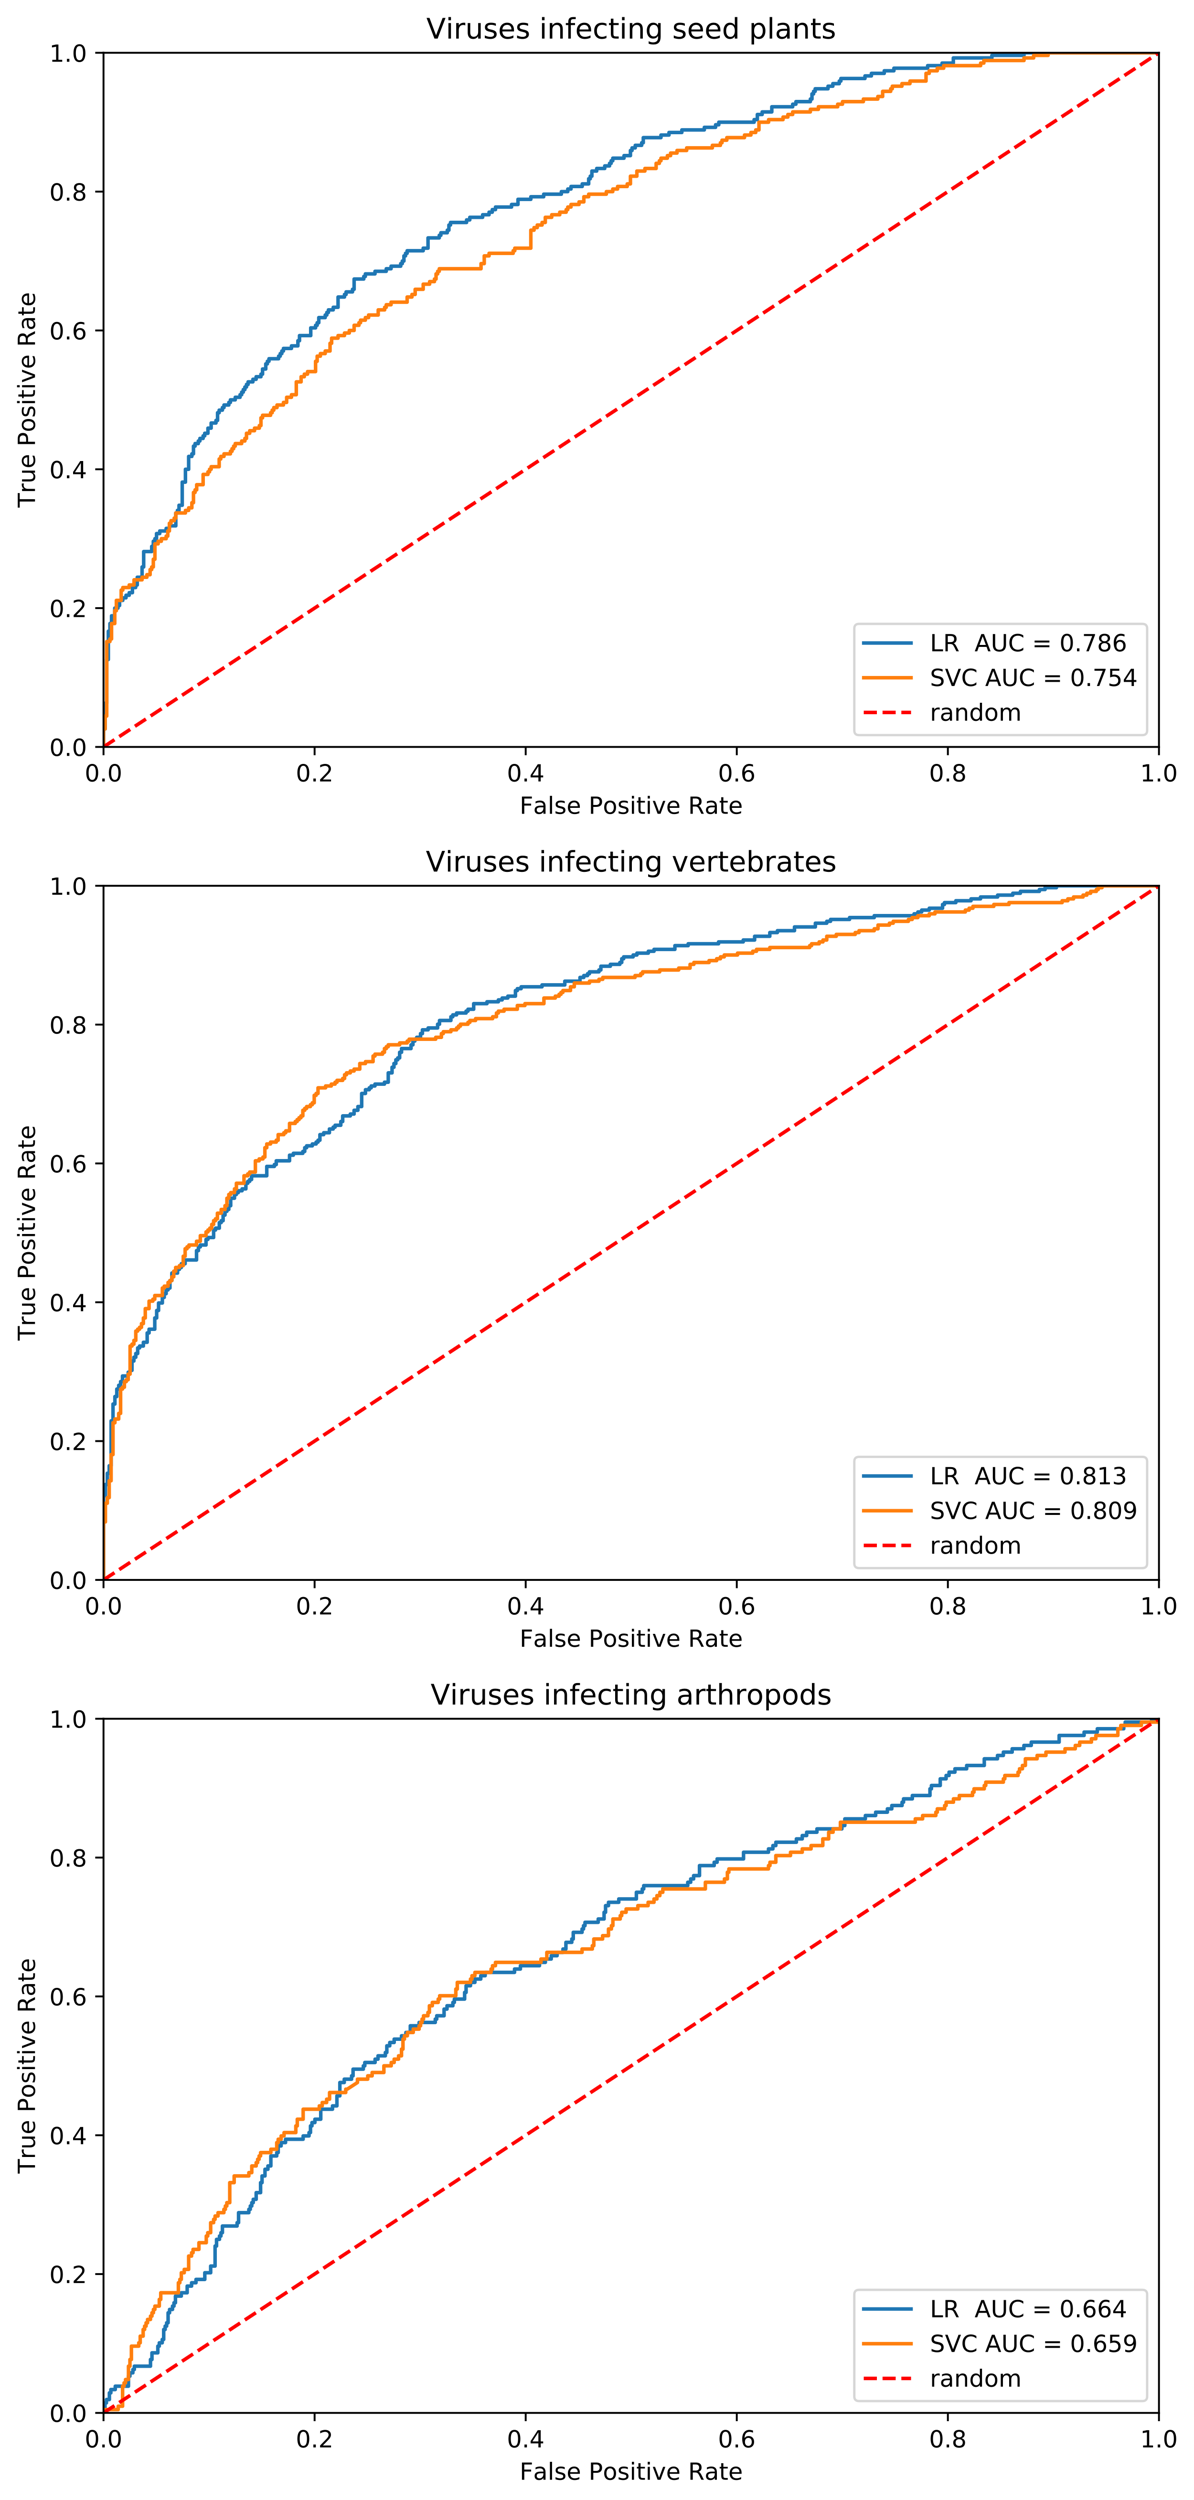 <?xml version="1.0" encoding="utf-8" standalone="no"?>
<!DOCTYPE svg PUBLIC "-//W3C//DTD SVG 1.1//EN"
  "http://www.w3.org/Graphics/SVG/1.1/DTD/svg11.dtd">
<!-- Created with matplotlib (http://matplotlib.org/) -->
<svg height="1057pt" version="1.1" viewBox="0 0 505 1057" width="505pt" xmlns="http://www.w3.org/2000/svg" xmlns:xlink="http://www.w3.org/1999/xlink">
 <defs>
  <style type="text/css">
*{stroke-linecap:butt;stroke-linejoin:round;}
  </style>
 </defs>
 <g id="figure_1">
  <g id="patch_1">
   <path d="M 0 1057.794 
L 505.333 1057.794 
L 505.333 0 
L 0 0 
z
" style="fill:#ffffff;"/>
  </g>
  <g id="axes_1">
   <g id="patch_2">
    <path d="M 43.781 315.824 
L 490.181 315.824 
L 490.181 22.318 
L 43.781 22.318 
z
" style="fill:#ffffff;"/>
   </g>
   <g id="matplotlib.axis_1">
    <g id="xtick_1">
     <g id="line2d_1">
      <defs>
       <path d="M 0 0 
L 0 3.5 
" id="m18d3fef666" style="stroke:#000000;stroke-width:0.8;"/>
      </defs>
      <g>
       <use style="stroke:#000000;stroke-width:0.8;" x="43.781" xlink:href="#m18d3fef666" y="315.824"/>
      </g>
     </g>
     <g id="text_1">
      <!-- 0.0 -->
      <defs>
       <path d="M 31.781 66.406 
Q 24.172 66.406 20.328 58.906 
Q 16.5 51.422 16.5 36.375 
Q 16.5 21.391 20.328 13.891 
Q 24.172 6.391 31.781 6.391 
Q 39.453 6.391 43.281 13.891 
Q 47.125 21.391 47.125 36.375 
Q 47.125 51.422 43.281 58.906 
Q 39.453 66.406 31.781 66.406 
z
M 31.781 74.219 
Q 44.047 74.219 50.516 64.516 
Q 56.984 54.828 56.984 36.375 
Q 56.984 17.969 50.516 8.266 
Q 44.047 -1.422 31.781 -1.422 
Q 19.531 -1.422 13.062 8.266 
Q 6.594 17.969 6.594 36.375 
Q 6.594 54.828 13.062 64.516 
Q 19.531 74.219 31.781 74.219 
z
" id="DejaVuSans-30"/>
       <path d="M 10.688 12.406 
L 21 12.406 
L 21 0 
L 10.688 0 
z
" id="DejaVuSans-2e"/>
      </defs>
      <g transform="translate(35.83 330.422)scale(0.1 -0.1)">
       <use xlink:href="#DejaVuSans-30"/>
       <use x="63.623" xlink:href="#DejaVuSans-2e"/>
       <use x="95.41" xlink:href="#DejaVuSans-30"/>
      </g>
     </g>
    </g>
    <g id="xtick_2">
     <g id="line2d_2">
      <g>
       <use style="stroke:#000000;stroke-width:0.8;" x="133.061" xlink:href="#m18d3fef666" y="315.824"/>
      </g>
     </g>
     <g id="text_2">
      <!-- 0.2 -->
      <defs>
       <path d="M 19.188 8.297 
L 53.609 8.297 
L 53.609 0 
L 7.328 0 
L 7.328 8.297 
Q 12.938 14.109 22.625 23.891 
Q 32.328 33.688 34.812 36.531 
Q 39.547 41.844 41.422 45.531 
Q 43.312 49.219 43.312 52.781 
Q 43.312 58.594 39.234 62.25 
Q 35.156 65.922 28.609 65.922 
Q 23.969 65.922 18.812 64.312 
Q 13.672 62.703 7.812 59.422 
L 7.812 69.391 
Q 13.766 71.781 18.938 73 
Q 24.125 74.219 28.422 74.219 
Q 39.75 74.219 46.484 68.547 
Q 53.219 62.891 53.219 53.422 
Q 53.219 48.922 51.531 44.891 
Q 49.859 40.875 45.406 35.406 
Q 44.188 33.984 37.641 27.219 
Q 31.109 20.453 19.188 8.297 
z
" id="DejaVuSans-32"/>
      </defs>
      <g transform="translate(125.11 330.422)scale(0.1 -0.1)">
       <use xlink:href="#DejaVuSans-30"/>
       <use x="63.623" xlink:href="#DejaVuSans-2e"/>
       <use x="95.41" xlink:href="#DejaVuSans-32"/>
      </g>
     </g>
    </g>
    <g id="xtick_3">
     <g id="line2d_3">
      <g>
       <use style="stroke:#000000;stroke-width:0.8;" x="222.341" xlink:href="#m18d3fef666" y="315.824"/>
      </g>
     </g>
     <g id="text_3">
      <!-- 0.4 -->
      <defs>
       <path d="M 37.797 64.312 
L 12.891 25.391 
L 37.797 25.391 
z
M 35.203 72.906 
L 47.609 72.906 
L 47.609 25.391 
L 58.016 25.391 
L 58.016 17.188 
L 47.609 17.188 
L 47.609 0 
L 37.797 0 
L 37.797 17.188 
L 4.891 17.188 
L 4.891 26.703 
z
" id="DejaVuSans-34"/>
      </defs>
      <g transform="translate(214.39 330.422)scale(0.1 -0.1)">
       <use xlink:href="#DejaVuSans-30"/>
       <use x="63.623" xlink:href="#DejaVuSans-2e"/>
       <use x="95.41" xlink:href="#DejaVuSans-34"/>
      </g>
     </g>
    </g>
    <g id="xtick_4">
     <g id="line2d_4">
      <g>
       <use style="stroke:#000000;stroke-width:0.8;" x="311.621" xlink:href="#m18d3fef666" y="315.824"/>
      </g>
     </g>
     <g id="text_4">
      <!-- 0.6 -->
      <defs>
       <path d="M 33.016 40.375 
Q 26.375 40.375 22.484 35.828 
Q 18.609 31.297 18.609 23.391 
Q 18.609 15.531 22.484 10.953 
Q 26.375 6.391 33.016 6.391 
Q 39.656 6.391 43.531 10.953 
Q 47.406 15.531 47.406 23.391 
Q 47.406 31.297 43.531 35.828 
Q 39.656 40.375 33.016 40.375 
z
M 52.594 71.297 
L 52.594 62.312 
Q 48.875 64.062 45.094 64.984 
Q 41.312 65.922 37.594 65.922 
Q 27.828 65.922 22.672 59.328 
Q 17.531 52.734 16.797 39.406 
Q 19.672 43.656 24.016 45.922 
Q 28.375 48.188 33.594 48.188 
Q 44.578 48.188 50.953 41.516 
Q 57.328 34.859 57.328 23.391 
Q 57.328 12.156 50.688 5.359 
Q 44.047 -1.422 33.016 -1.422 
Q 20.359 -1.422 13.672 8.266 
Q 6.984 17.969 6.984 36.375 
Q 6.984 53.656 15.188 63.938 
Q 23.391 74.219 37.203 74.219 
Q 40.922 74.219 44.703 73.484 
Q 48.484 72.75 52.594 71.297 
z
" id="DejaVuSans-36"/>
      </defs>
      <g transform="translate(303.67 330.422)scale(0.1 -0.1)">
       <use xlink:href="#DejaVuSans-30"/>
       <use x="63.623" xlink:href="#DejaVuSans-2e"/>
       <use x="95.41" xlink:href="#DejaVuSans-36"/>
      </g>
     </g>
    </g>
    <g id="xtick_5">
     <g id="line2d_5">
      <g>
       <use style="stroke:#000000;stroke-width:0.8;" x="400.901" xlink:href="#m18d3fef666" y="315.824"/>
      </g>
     </g>
     <g id="text_5">
      <!-- 0.8 -->
      <defs>
       <path d="M 31.781 34.625 
Q 24.75 34.625 20.719 30.859 
Q 16.703 27.094 16.703 20.516 
Q 16.703 13.922 20.719 10.156 
Q 24.75 6.391 31.781 6.391 
Q 38.812 6.391 42.859 10.172 
Q 46.922 13.969 46.922 20.516 
Q 46.922 27.094 42.891 30.859 
Q 38.875 34.625 31.781 34.625 
z
M 21.922 38.812 
Q 15.578 40.375 12.031 44.719 
Q 8.5 49.078 8.5 55.328 
Q 8.5 64.062 14.719 69.141 
Q 20.953 74.219 31.781 74.219 
Q 42.672 74.219 48.875 69.141 
Q 55.078 64.062 55.078 55.328 
Q 55.078 49.078 51.531 44.719 
Q 48 40.375 41.703 38.812 
Q 48.828 37.156 52.797 32.312 
Q 56.781 27.484 56.781 20.516 
Q 56.781 9.906 50.312 4.234 
Q 43.844 -1.422 31.781 -1.422 
Q 19.734 -1.422 13.25 4.234 
Q 6.781 9.906 6.781 20.516 
Q 6.781 27.484 10.781 32.312 
Q 14.797 37.156 21.922 38.812 
z
M 18.312 54.391 
Q 18.312 48.734 21.844 45.562 
Q 25.391 42.391 31.781 42.391 
Q 38.141 42.391 41.719 45.562 
Q 45.312 48.734 45.312 54.391 
Q 45.312 60.062 41.719 63.234 
Q 38.141 66.406 31.781 66.406 
Q 25.391 66.406 21.844 63.234 
Q 18.312 60.062 18.312 54.391 
z
" id="DejaVuSans-38"/>
      </defs>
      <g transform="translate(392.95 330.422)scale(0.1 -0.1)">
       <use xlink:href="#DejaVuSans-30"/>
       <use x="63.623" xlink:href="#DejaVuSans-2e"/>
       <use x="95.41" xlink:href="#DejaVuSans-38"/>
      </g>
     </g>
    </g>
    <g id="xtick_6">
     <g id="line2d_6">
      <g>
       <use style="stroke:#000000;stroke-width:0.8;" x="490.181" xlink:href="#m18d3fef666" y="315.824"/>
      </g>
     </g>
     <g id="text_6">
      <!-- 1.0 -->
      <defs>
       <path d="M 12.406 8.297 
L 28.516 8.297 
L 28.516 63.922 
L 10.984 60.406 
L 10.984 69.391 
L 28.422 72.906 
L 38.281 72.906 
L 38.281 8.297 
L 54.391 8.297 
L 54.391 0 
L 12.406 0 
z
" id="DejaVuSans-31"/>
      </defs>
      <g transform="translate(482.23 330.422)scale(0.1 -0.1)">
       <use xlink:href="#DejaVuSans-31"/>
       <use x="63.623" xlink:href="#DejaVuSans-2e"/>
       <use x="95.41" xlink:href="#DejaVuSans-30"/>
      </g>
     </g>
    </g>
    <g id="text_7">
     <!-- False Positive Rate -->
     <defs>
      <path d="M 9.812 72.906 
L 51.703 72.906 
L 51.703 64.594 
L 19.672 64.594 
L 19.672 43.109 
L 48.578 43.109 
L 48.578 34.812 
L 19.672 34.812 
L 19.672 0 
L 9.812 0 
z
" id="DejaVuSans-46"/>
      <path d="M 34.281 27.484 
Q 23.391 27.484 19.188 25 
Q 14.984 22.516 14.984 16.5 
Q 14.984 11.719 18.141 8.906 
Q 21.297 6.109 26.703 6.109 
Q 34.188 6.109 38.703 11.406 
Q 43.219 16.703 43.219 25.484 
L 43.219 27.484 
z
M 52.203 31.203 
L 52.203 0 
L 43.219 0 
L 43.219 8.297 
Q 40.141 3.328 35.547 0.953 
Q 30.953 -1.422 24.312 -1.422 
Q 15.922 -1.422 10.953 3.297 
Q 6 8.016 6 15.922 
Q 6 25.141 12.172 29.828 
Q 18.359 34.516 30.609 34.516 
L 43.219 34.516 
L 43.219 35.406 
Q 43.219 41.609 39.141 45 
Q 35.062 48.391 27.688 48.391 
Q 23 48.391 18.547 47.266 
Q 14.109 46.141 10.016 43.891 
L 10.016 52.203 
Q 14.938 54.109 19.578 55.047 
Q 24.219 56 28.609 56 
Q 40.484 56 46.344 49.844 
Q 52.203 43.703 52.203 31.203 
z
" id="DejaVuSans-61"/>
      <path d="M 9.422 75.984 
L 18.406 75.984 
L 18.406 0 
L 9.422 0 
z
" id="DejaVuSans-6c"/>
      <path d="M 44.281 53.078 
L 44.281 44.578 
Q 40.484 46.531 36.375 47.5 
Q 32.281 48.484 27.875 48.484 
Q 21.188 48.484 17.844 46.438 
Q 14.5 44.391 14.5 40.281 
Q 14.5 37.156 16.891 35.375 
Q 19.281 33.594 26.516 31.984 
L 29.594 31.297 
Q 39.156 29.25 43.188 25.516 
Q 47.219 21.781 47.219 15.094 
Q 47.219 7.469 41.188 3.016 
Q 35.156 -1.422 24.609 -1.422 
Q 20.219 -1.422 15.453 -0.562 
Q 10.688 0.297 5.422 2 
L 5.422 11.281 
Q 10.406 8.688 15.234 7.391 
Q 20.062 6.109 24.812 6.109 
Q 31.156 6.109 34.562 8.281 
Q 37.984 10.453 37.984 14.406 
Q 37.984 18.062 35.516 20.016 
Q 33.062 21.969 24.703 23.781 
L 21.578 24.516 
Q 13.234 26.266 9.516 29.906 
Q 5.812 33.547 5.812 39.891 
Q 5.812 47.609 11.281 51.797 
Q 16.75 56 26.812 56 
Q 31.781 56 36.172 55.266 
Q 40.578 54.547 44.281 53.078 
z
" id="DejaVuSans-73"/>
      <path d="M 56.203 29.594 
L 56.203 25.203 
L 14.891 25.203 
Q 15.484 15.922 20.484 11.062 
Q 25.484 6.203 34.422 6.203 
Q 39.594 6.203 44.453 7.469 
Q 49.312 8.734 54.109 11.281 
L 54.109 2.781 
Q 49.266 0.734 44.188 -0.344 
Q 39.109 -1.422 33.891 -1.422 
Q 20.797 -1.422 13.156 6.188 
Q 5.516 13.812 5.516 26.812 
Q 5.516 40.234 12.766 48.109 
Q 20.016 56 32.328 56 
Q 43.359 56 49.781 48.891 
Q 56.203 41.797 56.203 29.594 
z
M 47.219 32.234 
Q 47.125 39.594 43.094 43.984 
Q 39.062 48.391 32.422 48.391 
Q 24.906 48.391 20.391 44.141 
Q 15.875 39.891 15.188 32.172 
z
" id="DejaVuSans-65"/>
      <path id="DejaVuSans-20"/>
      <path d="M 19.672 64.797 
L 19.672 37.406 
L 32.078 37.406 
Q 38.969 37.406 42.719 40.969 
Q 46.484 44.531 46.484 51.125 
Q 46.484 57.672 42.719 61.234 
Q 38.969 64.797 32.078 64.797 
z
M 9.812 72.906 
L 32.078 72.906 
Q 44.344 72.906 50.609 67.359 
Q 56.891 61.812 56.891 51.125 
Q 56.891 40.328 50.609 34.812 
Q 44.344 29.297 32.078 29.297 
L 19.672 29.297 
L 19.672 0 
L 9.812 0 
z
" id="DejaVuSans-50"/>
      <path d="M 30.609 48.391 
Q 23.391 48.391 19.188 42.75 
Q 14.984 37.109 14.984 27.297 
Q 14.984 17.484 19.156 11.844 
Q 23.344 6.203 30.609 6.203 
Q 37.797 6.203 41.984 11.859 
Q 46.188 17.531 46.188 27.297 
Q 46.188 37.016 41.984 42.703 
Q 37.797 48.391 30.609 48.391 
z
M 30.609 56 
Q 42.328 56 49.016 48.375 
Q 55.719 40.766 55.719 27.297 
Q 55.719 13.875 49.016 6.219 
Q 42.328 -1.422 30.609 -1.422 
Q 18.844 -1.422 12.172 6.219 
Q 5.516 13.875 5.516 27.297 
Q 5.516 40.766 12.172 48.375 
Q 18.844 56 30.609 56 
z
" id="DejaVuSans-6f"/>
      <path d="M 9.422 54.688 
L 18.406 54.688 
L 18.406 0 
L 9.422 0 
z
M 9.422 75.984 
L 18.406 75.984 
L 18.406 64.594 
L 9.422 64.594 
z
" id="DejaVuSans-69"/>
      <path d="M 18.312 70.219 
L 18.312 54.688 
L 36.812 54.688 
L 36.812 47.703 
L 18.312 47.703 
L 18.312 18.016 
Q 18.312 11.328 20.141 9.422 
Q 21.969 7.516 27.594 7.516 
L 36.812 7.516 
L 36.812 0 
L 27.594 0 
Q 17.188 0 13.234 3.875 
Q 9.281 7.766 9.281 18.016 
L 9.281 47.703 
L 2.688 47.703 
L 2.688 54.688 
L 9.281 54.688 
L 9.281 70.219 
z
" id="DejaVuSans-74"/>
      <path d="M 2.984 54.688 
L 12.5 54.688 
L 29.594 8.797 
L 46.688 54.688 
L 56.203 54.688 
L 35.688 0 
L 23.484 0 
z
" id="DejaVuSans-76"/>
      <path d="M 44.391 34.188 
Q 47.562 33.109 50.562 29.594 
Q 53.562 26.078 56.594 19.922 
L 66.609 0 
L 56 0 
L 46.688 18.703 
Q 43.062 26.031 39.672 28.422 
Q 36.281 30.812 30.422 30.812 
L 19.672 30.812 
L 19.672 0 
L 9.812 0 
L 9.812 72.906 
L 32.078 72.906 
Q 44.578 72.906 50.734 67.672 
Q 56.891 62.453 56.891 51.906 
Q 56.891 45.016 53.688 40.469 
Q 50.484 35.938 44.391 34.188 
z
M 19.672 64.797 
L 19.672 38.922 
L 32.078 38.922 
Q 39.203 38.922 42.844 42.219 
Q 46.484 45.516 46.484 51.906 
Q 46.484 58.297 42.844 61.547 
Q 39.203 64.797 32.078 64.797 
z
" id="DejaVuSans-52"/>
     </defs>
     <g transform="translate(219.776 344.101)scale(0.1 -0.1)">
      <use xlink:href="#DejaVuSans-46"/>
      <use x="57.379" xlink:href="#DejaVuSans-61"/>
      <use x="118.658" xlink:href="#DejaVuSans-6c"/>
      <use x="146.441" xlink:href="#DejaVuSans-73"/>
      <use x="198.541" xlink:href="#DejaVuSans-65"/>
      <use x="260.064" xlink:href="#DejaVuSans-20"/>
      <use x="291.852" xlink:href="#DejaVuSans-50"/>
      <use x="352.107" xlink:href="#DejaVuSans-6f"/>
      <use x="413.289" xlink:href="#DejaVuSans-73"/>
      <use x="465.389" xlink:href="#DejaVuSans-69"/>
      <use x="493.172" xlink:href="#DejaVuSans-74"/>
      <use x="532.381" xlink:href="#DejaVuSans-69"/>
      <use x="560.164" xlink:href="#DejaVuSans-76"/>
      <use x="619.344" xlink:href="#DejaVuSans-65"/>
      <use x="680.867" xlink:href="#DejaVuSans-20"/>
      <use x="712.654" xlink:href="#DejaVuSans-52"/>
      <use x="782.105" xlink:href="#DejaVuSans-61"/>
      <use x="843.385" xlink:href="#DejaVuSans-74"/>
      <use x="882.594" xlink:href="#DejaVuSans-65"/>
     </g>
    </g>
   </g>
   <g id="matplotlib.axis_2">
    <g id="ytick_1">
     <g id="line2d_7">
      <defs>
       <path d="M 0 0 
L -3.5 0 
" id="m002cb0e4dc" style="stroke:#000000;stroke-width:0.8;"/>
      </defs>
      <g>
       <use style="stroke:#000000;stroke-width:0.8;" x="43.781" xlink:href="#m002cb0e4dc" y="315.824"/>
      </g>
     </g>
     <g id="text_8">
      <!-- 0.0 -->
      <g transform="translate(20.878 319.623)scale(0.1 -0.1)">
       <use xlink:href="#DejaVuSans-30"/>
       <use x="63.623" xlink:href="#DejaVuSans-2e"/>
       <use x="95.41" xlink:href="#DejaVuSans-30"/>
      </g>
     </g>
    </g>
    <g id="ytick_2">
     <g id="line2d_8">
      <g>
       <use style="stroke:#000000;stroke-width:0.8;" x="43.781" xlink:href="#m002cb0e4dc" y="257.123"/>
      </g>
     </g>
     <g id="text_9">
      <!-- 0.2 -->
      <g transform="translate(20.878 260.922)scale(0.1 -0.1)">
       <use xlink:href="#DejaVuSans-30"/>
       <use x="63.623" xlink:href="#DejaVuSans-2e"/>
       <use x="95.41" xlink:href="#DejaVuSans-32"/>
      </g>
     </g>
    </g>
    <g id="ytick_3">
     <g id="line2d_9">
      <g>
       <use style="stroke:#000000;stroke-width:0.8;" x="43.781" xlink:href="#m002cb0e4dc" y="198.422"/>
      </g>
     </g>
     <g id="text_10">
      <!-- 0.4 -->
      <g transform="translate(20.878 202.221)scale(0.1 -0.1)">
       <use xlink:href="#DejaVuSans-30"/>
       <use x="63.623" xlink:href="#DejaVuSans-2e"/>
       <use x="95.41" xlink:href="#DejaVuSans-34"/>
      </g>
     </g>
    </g>
    <g id="ytick_4">
     <g id="line2d_10">
      <g>
       <use style="stroke:#000000;stroke-width:0.8;" x="43.781" xlink:href="#m002cb0e4dc" y="139.72"/>
      </g>
     </g>
     <g id="text_11">
      <!-- 0.6 -->
      <g transform="translate(20.878 143.52)scale(0.1 -0.1)">
       <use xlink:href="#DejaVuSans-30"/>
       <use x="63.623" xlink:href="#DejaVuSans-2e"/>
       <use x="95.41" xlink:href="#DejaVuSans-36"/>
      </g>
     </g>
    </g>
    <g id="ytick_5">
     <g id="line2d_11">
      <g>
       <use style="stroke:#000000;stroke-width:0.8;" x="43.781" xlink:href="#m002cb0e4dc" y="81.019"/>
      </g>
     </g>
     <g id="text_12">
      <!-- 0.8 -->
      <g transform="translate(20.878 84.819)scale(0.1 -0.1)">
       <use xlink:href="#DejaVuSans-30"/>
       <use x="63.623" xlink:href="#DejaVuSans-2e"/>
       <use x="95.41" xlink:href="#DejaVuSans-38"/>
      </g>
     </g>
    </g>
    <g id="ytick_6">
     <g id="line2d_12">
      <g>
       <use style="stroke:#000000;stroke-width:0.8;" x="43.781" xlink:href="#m002cb0e4dc" y="22.318"/>
      </g>
     </g>
     <g id="text_13">
      <!-- 1.0 -->
      <g transform="translate(20.878 26.117)scale(0.1 -0.1)">
       <use xlink:href="#DejaVuSans-31"/>
       <use x="63.623" xlink:href="#DejaVuSans-2e"/>
       <use x="95.41" xlink:href="#DejaVuSans-30"/>
      </g>
     </g>
    </g>
    <g id="text_14">
     <!-- True Positive Rate -->
     <defs>
      <path d="M -0.297 72.906 
L 61.375 72.906 
L 61.375 64.594 
L 35.5 64.594 
L 35.5 0 
L 25.594 0 
L 25.594 64.594 
L -0.297 64.594 
z
" id="DejaVuSans-54"/>
      <path d="M 41.109 46.297 
Q 39.594 47.172 37.812 47.578 
Q 36.031 48 33.891 48 
Q 26.266 48 22.188 43.047 
Q 18.109 38.094 18.109 28.812 
L 18.109 0 
L 9.078 0 
L 9.078 54.688 
L 18.109 54.688 
L 18.109 46.188 
Q 20.953 51.172 25.484 53.578 
Q 30.031 56 36.531 56 
Q 37.453 56 38.578 55.875 
Q 39.703 55.766 41.062 55.516 
z
" id="DejaVuSans-72"/>
      <path d="M 8.5 21.578 
L 8.5 54.688 
L 17.484 54.688 
L 17.484 21.922 
Q 17.484 14.156 20.5 10.266 
Q 23.531 6.391 29.594 6.391 
Q 36.859 6.391 41.078 11.031 
Q 45.312 15.672 45.312 23.688 
L 45.312 54.688 
L 54.297 54.688 
L 54.297 0 
L 45.312 0 
L 45.312 8.406 
Q 42.047 3.422 37.719 1 
Q 33.406 -1.422 27.688 -1.422 
Q 18.266 -1.422 13.375 4.438 
Q 8.5 10.297 8.5 21.578 
z
M 31.109 56 
z
" id="DejaVuSans-75"/>
     </defs>
     <g transform="translate(14.798 214.617)rotate(-90)scale(0.1 -0.1)">
      <use xlink:href="#DejaVuSans-54"/>
      <use x="60.865" xlink:href="#DejaVuSans-72"/>
      <use x="101.979" xlink:href="#DejaVuSans-75"/>
      <use x="165.357" xlink:href="#DejaVuSans-65"/>
      <use x="226.881" xlink:href="#DejaVuSans-20"/>
      <use x="258.668" xlink:href="#DejaVuSans-50"/>
      <use x="318.924" xlink:href="#DejaVuSans-6f"/>
      <use x="380.105" xlink:href="#DejaVuSans-73"/>
      <use x="432.205" xlink:href="#DejaVuSans-69"/>
      <use x="459.988" xlink:href="#DejaVuSans-74"/>
      <use x="499.197" xlink:href="#DejaVuSans-69"/>
      <use x="526.98" xlink:href="#DejaVuSans-76"/>
      <use x="586.16" xlink:href="#DejaVuSans-65"/>
      <use x="647.684" xlink:href="#DejaVuSans-20"/>
      <use x="679.471" xlink:href="#DejaVuSans-52"/>
      <use x="748.922" xlink:href="#DejaVuSans-61"/>
      <use x="810.201" xlink:href="#DejaVuSans-74"/>
      <use x="849.41" xlink:href="#DejaVuSans-65"/>
     </g>
    </g>
   </g>
   <g id="line2d_13">
    <path clip-path="url(#pe2527bb97b)" d="M 43.781 314.737 
L 43.781 308.215 
L 44.461 308.215 
L 44.461 297.344 
L 45.14 297.344 
L 45.14 278.864 
L 45.82 278.864 
L 45.82 266.906 
L 46.499 266.906 
L 46.499 263.645 
L 47.179 263.645 
L 47.179 260.384 
L 48.537 260.384 
L 48.537 257.123 
L 49.896 257.123 
L 49.896 256.036 
L 50.576 256.036 
L 50.576 253.862 
L 51.935 253.862 
L 51.935 252.775 
L 53.294 252.775 
L 53.294 251.688 
L 54.652 251.688 
L 54.652 250.6 
L 56.011 250.6 
L 56.011 248.426 
L 57.37 248.426 
L 57.37 247.339 
L 58.05 247.339 
L 58.05 244.078 
L 60.088 244.078 
L 60.088 239.73 
L 60.768 239.73 
L 60.768 233.208 
L 64.165 233.208 
L 64.165 231.033 
L 64.844 231.033 
L 64.844 228.859 
L 65.524 228.859 
L 65.524 227.772 
L 66.203 227.772 
L 66.203 225.598 
L 67.562 225.598 
L 67.562 224.511 
L 70.28 224.511 
L 70.28 223.424 
L 71.639 223.424 
L 71.639 222.337 
L 74.357 222.337 
L 74.357 216.902 
L 75.036 216.902 
L 75.036 215.815 
L 75.715 215.815 
L 75.715 213.64 
L 77.074 213.64 
L 77.074 203.857 
L 78.433 203.857 
L 78.433 198.422 
L 79.792 198.422 
L 79.792 192.986 
L 81.151 192.986 
L 81.151 191.899 
L 81.831 191.899 
L 81.831 188.638 
L 82.51 188.638 
L 82.51 187.551 
L 83.869 187.551 
L 83.869 186.464 
L 84.548 186.464 
L 84.548 185.377 
L 85.907 185.377 
L 85.907 184.29 
L 86.587 184.29 
L 86.587 183.203 
L 87.946 183.203 
L 87.946 181.029 
L 89.305 181.029 
L 89.305 178.855 
L 91.343 178.855 
L 91.343 177.768 
L 92.022 177.768 
L 92.022 174.506 
L 92.702 174.506 
L 92.702 173.419 
L 94.061 173.419 
L 94.061 172.332 
L 94.74 172.332 
L 94.74 171.245 
L 96.779 171.245 
L 96.779 170.158 
L 97.458 170.158 
L 97.458 169.071 
L 99.496 169.071 
L 99.496 167.984 
L 101.535 167.984 
L 101.535 166.897 
L 102.214 166.897 
L 102.214 165.81 
L 102.894 165.81 
L 102.894 164.723 
L 103.573 164.723 
L 103.573 163.636 
L 104.252 163.636 
L 104.252 162.549 
L 104.932 162.549 
L 104.932 161.462 
L 106.97 161.462 
L 106.97 160.375 
L 108.329 160.375 
L 108.329 159.288 
L 110.368 159.288 
L 110.368 158.2 
L 111.047 158.2 
L 111.047 156.026 
L 112.406 156.026 
L 112.406 153.852 
L 113.085 153.852 
L 113.085 152.765 
L 113.765 152.765 
L 113.765 151.678 
L 117.842 151.678 
L 117.842 150.591 
L 118.521 150.591 
L 118.521 149.504 
L 119.2 149.504 
L 119.2 148.417 
L 119.88 148.417 
L 119.88 147.33 
L 123.277 147.33 
L 123.277 146.243 
L 125.995 146.243 
L 125.995 144.069 
L 126.674 144.069 
L 126.674 141.895 
L 131.431 141.895 
L 131.431 138.633 
L 133.469 138.633 
L 133.469 137.546 
L 134.148 137.546 
L 134.148 136.459 
L 134.828 136.459 
L 134.828 134.285 
L 137.546 134.285 
L 137.546 133.198 
L 138.225 133.198 
L 138.225 132.111 
L 138.905 132.111 
L 138.905 131.024 
L 140.943 131.024 
L 140.943 129.937 
L 142.981 129.937 
L 142.981 125.589 
L 145.699 125.589 
L 145.699 124.502 
L 146.379 124.502 
L 146.379 123.415 
L 149.096 123.415 
L 149.096 122.328 
L 149.776 122.328 
L 149.776 117.979 
L 153.852 117.979 
L 153.852 116.892 
L 154.532 116.892 
L 154.532 115.805 
L 158.609 115.805 
L 158.609 114.718 
L 163.365 114.718 
L 163.365 113.631 
L 165.403 113.631 
L 165.403 112.544 
L 169.48 112.544 
L 169.48 111.457 
L 170.159 111.457 
L 170.159 110.37 
L 170.839 110.37 
L 170.839 108.196 
L 171.518 108.196 
L 171.518 107.109 
L 172.198 107.109 
L 172.198 106.022 
L 178.992 106.022 
L 178.992 104.935 
L 181.031 104.935 
L 181.031 100.586 
L 185.787 100.586 
L 185.787 99.499 
L 186.466 99.499 
L 186.466 98.412 
L 189.184 98.412 
L 189.184 97.325 
L 189.863 97.325 
L 189.863 95.151 
L 190.543 95.151 
L 190.543 94.064 
L 197.337 94.064 
L 197.337 92.977 
L 198.696 92.977 
L 198.696 91.89 
L 204.132 91.89 
L 204.132 90.803 
L 206.85 90.803 
L 206.85 89.716 
L 208.209 89.716 
L 208.209 88.629 
L 209.568 88.629 
L 209.568 87.542 
L 216.362 87.542 
L 216.362 86.455 
L 219.08 86.455 
L 219.08 84.28 
L 224.515 84.28 
L 224.515 83.193 
L 229.951 83.193 
L 229.951 82.106 
L 237.425 82.106 
L 237.425 81.019 
L 240.143 81.019 
L 240.143 79.932 
L 241.502 79.932 
L 241.502 78.845 
L 246.258 78.845 
L 246.258 77.758 
L 248.976 77.758 
L 248.976 75.584 
L 249.655 75.584 
L 249.655 74.497 
L 250.335 74.497 
L 250.335 72.323 
L 252.373 72.323 
L 252.373 71.236 
L 255.77 71.236 
L 255.77 70.149 
L 257.809 70.149 
L 257.809 69.062 
L 258.488 69.062 
L 258.488 67.975 
L 259.168 67.975 
L 259.168 66.888 
L 263.924 66.888 
L 263.924 65.8 
L 266.642 65.8 
L 266.642 63.626 
L 267.321 63.626 
L 267.321 62.539 
L 268.68 62.539 
L 268.68 61.452 
L 271.398 61.452 
L 271.398 60.365 
L 272.077 60.365 
L 272.077 58.191 
L 279.551 58.191 
L 279.551 57.104 
L 282.948 57.104 
L 282.948 56.017 
L 288.384 56.017 
L 288.384 54.93 
L 297.896 54.93 
L 297.896 53.843 
L 302.652 53.843 
L 302.652 52.756 
L 304.011 52.756 
L 304.011 51.669 
L 318.959 51.669 
L 318.959 50.582 
L 320.318 50.582 
L 320.318 48.408 
L 322.357 48.408 
L 322.357 47.32 
L 326.433 47.32 
L 326.433 45.146 
L 335.266 45.146 
L 335.266 44.059 
L 336.625 44.059 
L 336.625 42.972 
L 342.74 42.972 
L 342.74 41.885 
L 343.42 41.885 
L 343.42 39.711 
L 344.099 39.711 
L 344.099 38.624 
L 344.779 38.624 
L 344.779 37.537 
L 350.214 37.537 
L 350.214 36.45 
L 352.252 36.45 
L 352.252 35.363 
L 354.97 35.363 
L 354.97 34.276 
L 355.65 34.276 
L 355.65 33.189 
L 365.842 33.189 
L 365.842 32.102 
L 368.559 32.102 
L 368.559 31.015 
L 373.995 31.015 
L 373.995 29.928 
L 378.072 29.928 
L 378.072 28.84 
L 392.34 28.84 
L 392.34 27.753 
L 398.455 27.753 
L 398.455 26.666 
L 403.211 26.666 
L 403.211 24.492 
L 419.518 24.492 
L 419.518 23.405 
L 433.107 23.405 
L 433.107 22.318 
L 490.181 22.318 
L 490.181 22.318 
" style="fill:none;stroke:#1f77b4;stroke-linecap:square;stroke-width:1.5;"/>
   </g>
   <g id="line2d_14">
    <path clip-path="url(#pe2527bb97b)" d="M 43.781 314.737 
L 43.781 308.215 
L 44.461 308.215 
L 44.461 302.779 
L 45.14 302.779 
L 45.14 271.255 
L 46.499 271.255 
L 46.499 270.168 
L 47.179 270.168 
L 47.179 263.645 
L 48.537 263.645 
L 48.537 258.21 
L 49.217 258.21 
L 49.217 253.862 
L 51.255 253.862 
L 51.255 249.513 
L 51.935 249.513 
L 51.935 248.426 
L 54.652 248.426 
L 54.652 247.339 
L 56.691 247.339 
L 56.691 245.165 
L 60.088 245.165 
L 60.088 244.078 
L 62.126 244.078 
L 62.126 242.991 
L 63.485 242.991 
L 63.485 240.817 
L 64.165 240.817 
L 64.165 239.73 
L 64.844 239.73 
L 64.844 236.469 
L 65.524 236.469 
L 65.524 229.946 
L 66.883 229.946 
L 66.883 228.859 
L 68.242 228.859 
L 68.242 227.772 
L 70.28 227.772 
L 70.28 226.685 
L 70.959 226.685 
L 70.959 224.511 
L 71.639 224.511 
L 71.639 221.25 
L 72.318 221.25 
L 72.318 220.163 
L 73.677 220.163 
L 73.677 219.076 
L 74.357 219.076 
L 74.357 216.902 
L 78.433 216.902 
L 78.433 215.815 
L 79.792 215.815 
L 79.792 214.728 
L 81.151 214.728 
L 81.151 212.553 
L 81.831 212.553 
L 81.831 208.205 
L 82.51 208.205 
L 82.51 207.118 
L 83.189 207.118 
L 83.189 204.944 
L 85.907 204.944 
L 85.907 200.596 
L 87.946 200.596 
L 87.946 199.509 
L 88.625 199.509 
L 88.625 198.422 
L 89.305 198.422 
L 89.305 197.335 
L 92.702 197.335 
L 92.702 194.073 
L 93.381 194.073 
L 93.381 192.986 
L 94.74 192.986 
L 94.74 191.899 
L 97.458 191.899 
L 97.458 190.812 
L 98.137 190.812 
L 98.137 189.725 
L 98.817 189.725 
L 98.817 188.638 
L 99.496 188.638 
L 99.496 187.551 
L 102.214 187.551 
L 102.214 186.464 
L 103.573 186.464 
L 103.573 185.377 
L 104.252 185.377 
L 104.252 183.203 
L 105.611 183.203 
L 105.611 182.116 
L 107.65 182.116 
L 107.65 181.029 
L 109.688 181.029 
L 109.688 179.942 
L 110.368 179.942 
L 110.368 176.68 
L 111.047 176.68 
L 111.047 175.593 
L 114.444 175.593 
L 114.444 174.506 
L 115.124 174.506 
L 115.124 173.419 
L 115.803 173.419 
L 115.803 172.332 
L 117.162 172.332 
L 117.162 171.245 
L 119.88 171.245 
L 119.88 170.158 
L 121.239 170.158 
L 121.239 167.984 
L 123.277 167.984 
L 123.277 166.897 
L 125.315 166.897 
L 125.315 161.462 
L 127.354 161.462 
L 127.354 159.288 
L 128.713 159.288 
L 128.713 158.2 
L 130.072 158.2 
L 130.072 157.113 
L 133.469 157.113 
L 133.469 152.765 
L 134.148 152.765 
L 134.148 150.591 
L 135.507 150.591 
L 135.507 149.504 
L 137.546 149.504 
L 137.546 148.417 
L 139.584 148.417 
L 139.584 145.156 
L 140.263 145.156 
L 140.263 142.982 
L 142.981 142.982 
L 142.981 141.895 
L 145.699 141.895 
L 145.699 140.808 
L 147.737 140.808 
L 147.737 139.72 
L 149.776 139.72 
L 149.776 137.546 
L 151.814 137.546 
L 151.814 136.459 
L 152.494 136.459 
L 152.494 135.372 
L 154.532 135.372 
L 154.532 134.285 
L 155.891 134.285 
L 155.891 133.198 
L 159.968 133.198 
L 159.968 131.024 
L 162.685 131.024 
L 162.685 129.937 
L 163.365 129.937 
L 163.365 128.85 
L 165.403 128.85 
L 165.403 127.763 
L 172.198 127.763 
L 172.198 125.589 
L 174.236 125.589 
L 174.236 124.502 
L 175.595 124.502 
L 175.595 122.328 
L 178.992 122.328 
L 178.992 120.153 
L 181.71 120.153 
L 181.71 119.066 
L 183.748 119.066 
L 183.748 117.979 
L 184.428 117.979 
L 184.428 115.805 
L 185.107 115.805 
L 185.107 114.718 
L 185.787 114.718 
L 185.787 113.631 
L 203.452 113.631 
L 203.452 111.457 
L 204.811 111.457 
L 204.811 108.196 
L 206.85 108.196 
L 206.85 107.109 
L 217.042 107.109 
L 217.042 106.022 
L 217.721 106.022 
L 217.721 104.935 
L 224.515 104.935 
L 224.515 97.325 
L 225.874 97.325 
L 225.874 96.238 
L 227.233 96.238 
L 227.233 95.151 
L 229.272 95.151 
L 229.272 94.064 
L 230.631 94.064 
L 230.631 91.89 
L 233.348 91.89 
L 233.348 90.803 
L 236.746 90.803 
L 236.746 89.716 
L 239.463 89.716 
L 239.463 88.629 
L 240.143 88.629 
L 240.143 87.542 
L 241.502 87.542 
L 241.502 86.455 
L 244.899 86.455 
L 244.899 85.368 
L 246.937 85.368 
L 246.937 83.193 
L 248.976 83.193 
L 248.976 82.106 
L 256.45 82.106 
L 256.45 81.019 
L 259.168 81.019 
L 259.168 79.932 
L 261.206 79.932 
L 261.206 78.845 
L 265.283 78.845 
L 265.283 77.758 
L 266.642 77.758 
L 266.642 74.497 
L 269.359 74.497 
L 269.359 72.323 
L 272.757 72.323 
L 272.757 71.236 
L 277.513 71.236 
L 277.513 69.062 
L 278.872 69.062 
L 278.872 67.975 
L 279.551 67.975 
L 279.551 66.888 
L 282.269 66.888 
L 282.269 65.8 
L 283.628 65.8 
L 283.628 64.713 
L 286.346 64.713 
L 286.346 63.626 
L 290.422 63.626 
L 290.422 62.539 
L 301.294 62.539 
L 301.294 61.452 
L 304.691 61.452 
L 304.691 60.365 
L 305.37 60.365 
L 305.37 59.278 
L 307.409 59.278 
L 307.409 58.191 
L 314.883 58.191 
L 314.883 57.104 
L 317.6 57.104 
L 317.6 56.017 
L 319.639 56.017 
L 319.639 54.93 
L 320.998 54.93 
L 320.998 51.669 
L 325.074 51.669 
L 325.074 50.582 
L 331.189 50.582 
L 331.189 49.495 
L 333.228 49.495 
L 333.228 48.408 
L 335.266 48.408 
L 335.266 47.32 
L 342.74 47.32 
L 342.74 46.233 
L 346.137 46.233 
L 346.137 45.146 
L 354.291 45.146 
L 354.291 44.059 
L 356.329 44.059 
L 356.329 42.972 
L 365.162 42.972 
L 365.162 41.885 
L 371.277 41.885 
L 371.277 40.798 
L 373.315 40.798 
L 373.315 38.624 
L 376.713 38.624 
L 376.713 37.537 
L 377.392 37.537 
L 377.392 36.45 
L 381.469 36.45 
L 381.469 35.363 
L 384.866 35.363 
L 384.866 34.276 
L 391.661 34.276 
L 391.661 31.015 
L 393.02 31.015 
L 393.02 29.928 
L 396.417 29.928 
L 396.417 28.84 
L 399.135 28.84 
L 399.135 27.753 
L 414.762 27.753 
L 414.762 26.666 
L 416.121 26.666 
L 416.121 25.579 
L 433.107 25.579 
L 433.107 24.492 
L 437.184 24.492 
L 437.184 23.405 
L 443.299 23.405 
L 443.299 22.318 
L 490.181 22.318 
L 490.181 22.318 
" style="fill:none;stroke:#ff7f0e;stroke-linecap:square;stroke-width:1.5;"/>
   </g>
   <g id="line2d_15">
    <path clip-path="url(#pe2527bb97b)" d="M 43.781 315.824 
L 490.181 22.318 
" style="fill:none;stroke:#ff0000;stroke-dasharray:5.55,2.4;stroke-dashoffset:0;stroke-width:1.5;"/>
   </g>
   <g id="patch_3">
    <path d="M 43.781 315.824 
L 43.781 22.318 
" style="fill:none;stroke:#000000;stroke-linecap:square;stroke-linejoin:miter;stroke-width:0.8;"/>
   </g>
   <g id="patch_4">
    <path d="M 490.181 315.824 
L 490.181 22.318 
" style="fill:none;stroke:#000000;stroke-linecap:square;stroke-linejoin:miter;stroke-width:0.8;"/>
   </g>
   <g id="patch_5">
    <path d="M 43.781 315.824 
L 490.181 315.824 
" style="fill:none;stroke:#000000;stroke-linecap:square;stroke-linejoin:miter;stroke-width:0.8;"/>
   </g>
   <g id="patch_6">
    <path d="M 43.781 22.318 
L 490.181 22.318 
" style="fill:none;stroke:#000000;stroke-linecap:square;stroke-linejoin:miter;stroke-width:0.8;"/>
   </g>
   <g id="text_15">
    <!-- Viruses infecting seed plants -->
    <defs>
     <path d="M 28.609 0 
L 0.781 72.906 
L 11.078 72.906 
L 34.188 11.531 
L 57.328 72.906 
L 67.578 72.906 
L 39.797 0 
z
" id="DejaVuSans-56"/>
     <path d="M 54.891 33.016 
L 54.891 0 
L 45.906 0 
L 45.906 32.719 
Q 45.906 40.484 42.875 44.328 
Q 39.844 48.188 33.797 48.188 
Q 26.516 48.188 22.312 43.547 
Q 18.109 38.922 18.109 30.906 
L 18.109 0 
L 9.078 0 
L 9.078 54.688 
L 18.109 54.688 
L 18.109 46.188 
Q 21.344 51.125 25.703 53.562 
Q 30.078 56 35.797 56 
Q 45.219 56 50.047 50.172 
Q 54.891 44.344 54.891 33.016 
z
" id="DejaVuSans-6e"/>
     <path d="M 37.109 75.984 
L 37.109 68.5 
L 28.516 68.5 
Q 23.688 68.5 21.797 66.547 
Q 19.922 64.594 19.922 59.516 
L 19.922 54.688 
L 34.719 54.688 
L 34.719 47.703 
L 19.922 47.703 
L 19.922 0 
L 10.891 0 
L 10.891 47.703 
L 2.297 47.703 
L 2.297 54.688 
L 10.891 54.688 
L 10.891 58.5 
Q 10.891 67.625 15.141 71.797 
Q 19.391 75.984 28.609 75.984 
z
" id="DejaVuSans-66"/>
     <path d="M 48.781 52.594 
L 48.781 44.188 
Q 44.969 46.297 41.141 47.344 
Q 37.312 48.391 33.406 48.391 
Q 24.656 48.391 19.812 42.844 
Q 14.984 37.312 14.984 27.297 
Q 14.984 17.281 19.812 11.734 
Q 24.656 6.203 33.406 6.203 
Q 37.312 6.203 41.141 7.25 
Q 44.969 8.297 48.781 10.406 
L 48.781 2.094 
Q 45.016 0.344 40.984 -0.531 
Q 36.969 -1.422 32.422 -1.422 
Q 20.062 -1.422 12.781 6.344 
Q 5.516 14.109 5.516 27.297 
Q 5.516 40.672 12.859 48.328 
Q 20.219 56 33.016 56 
Q 37.156 56 41.109 55.141 
Q 45.062 54.297 48.781 52.594 
z
" id="DejaVuSans-63"/>
     <path d="M 45.406 27.984 
Q 45.406 37.75 41.375 43.109 
Q 37.359 48.484 30.078 48.484 
Q 22.859 48.484 18.828 43.109 
Q 14.797 37.75 14.797 27.984 
Q 14.797 18.266 18.828 12.891 
Q 22.859 7.516 30.078 7.516 
Q 37.359 7.516 41.375 12.891 
Q 45.406 18.266 45.406 27.984 
z
M 54.391 6.781 
Q 54.391 -7.172 48.188 -13.984 
Q 42 -20.797 29.203 -20.797 
Q 24.469 -20.797 20.266 -20.094 
Q 16.062 -19.391 12.109 -17.922 
L 12.109 -9.188 
Q 16.062 -11.328 19.922 -12.344 
Q 23.781 -13.375 27.781 -13.375 
Q 36.625 -13.375 41.016 -8.766 
Q 45.406 -4.156 45.406 5.172 
L 45.406 9.625 
Q 42.625 4.781 38.281 2.391 
Q 33.938 0 27.875 0 
Q 17.828 0 11.672 7.656 
Q 5.516 15.328 5.516 27.984 
Q 5.516 40.672 11.672 48.328 
Q 17.828 56 27.875 56 
Q 33.938 56 38.281 53.609 
Q 42.625 51.219 45.406 46.391 
L 45.406 54.688 
L 54.391 54.688 
z
" id="DejaVuSans-67"/>
     <path d="M 45.406 46.391 
L 45.406 75.984 
L 54.391 75.984 
L 54.391 0 
L 45.406 0 
L 45.406 8.203 
Q 42.578 3.328 38.25 0.953 
Q 33.938 -1.422 27.875 -1.422 
Q 17.969 -1.422 11.734 6.484 
Q 5.516 14.406 5.516 27.297 
Q 5.516 40.188 11.734 48.094 
Q 17.969 56 27.875 56 
Q 33.938 56 38.25 53.625 
Q 42.578 51.266 45.406 46.391 
z
M 14.797 27.297 
Q 14.797 17.391 18.875 11.75 
Q 22.953 6.109 30.078 6.109 
Q 37.203 6.109 41.297 11.75 
Q 45.406 17.391 45.406 27.297 
Q 45.406 37.203 41.297 42.844 
Q 37.203 48.484 30.078 48.484 
Q 22.953 48.484 18.875 42.844 
Q 14.797 37.203 14.797 27.297 
z
" id="DejaVuSans-64"/>
     <path d="M 18.109 8.203 
L 18.109 -20.797 
L 9.078 -20.797 
L 9.078 54.688 
L 18.109 54.688 
L 18.109 46.391 
Q 20.953 51.266 25.266 53.625 
Q 29.594 56 35.594 56 
Q 45.562 56 51.781 48.094 
Q 58.016 40.188 58.016 27.297 
Q 58.016 14.406 51.781 6.484 
Q 45.562 -1.422 35.594 -1.422 
Q 29.594 -1.422 25.266 0.953 
Q 20.953 3.328 18.109 8.203 
z
M 48.688 27.297 
Q 48.688 37.203 44.609 42.844 
Q 40.531 48.484 33.406 48.484 
Q 26.266 48.484 22.188 42.844 
Q 18.109 37.203 18.109 27.297 
Q 18.109 17.391 22.188 11.75 
Q 26.266 6.109 33.406 6.109 
Q 40.531 6.109 44.609 11.75 
Q 48.688 17.391 48.688 27.297 
z
" id="DejaVuSans-70"/>
    </defs>
    <g transform="translate(180.324 16.318)scale(0.12 -0.12)">
     <use xlink:href="#DejaVuSans-56"/>
     <use x="68.377" xlink:href="#DejaVuSans-69"/>
     <use x="96.16" xlink:href="#DejaVuSans-72"/>
     <use x="137.273" xlink:href="#DejaVuSans-75"/>
     <use x="200.652" xlink:href="#DejaVuSans-73"/>
     <use x="252.752" xlink:href="#DejaVuSans-65"/>
     <use x="314.275" xlink:href="#DejaVuSans-73"/>
     <use x="366.375" xlink:href="#DejaVuSans-20"/>
     <use x="398.162" xlink:href="#DejaVuSans-69"/>
     <use x="425.945" xlink:href="#DejaVuSans-6e"/>
     <use x="489.324" xlink:href="#DejaVuSans-66"/>
     <use x="524.529" xlink:href="#DejaVuSans-65"/>
     <use x="586.053" xlink:href="#DejaVuSans-63"/>
     <use x="641.033" xlink:href="#DejaVuSans-74"/>
     <use x="680.242" xlink:href="#DejaVuSans-69"/>
     <use x="708.025" xlink:href="#DejaVuSans-6e"/>
     <use x="771.404" xlink:href="#DejaVuSans-67"/>
     <use x="834.881" xlink:href="#DejaVuSans-20"/>
     <use x="866.668" xlink:href="#DejaVuSans-73"/>
     <use x="918.768" xlink:href="#DejaVuSans-65"/>
     <use x="980.291" xlink:href="#DejaVuSans-65"/>
     <use x="1041.814" xlink:href="#DejaVuSans-64"/>
     <use x="1105.291" xlink:href="#DejaVuSans-20"/>
     <use x="1137.078" xlink:href="#DejaVuSans-70"/>
     <use x="1200.555" xlink:href="#DejaVuSans-6c"/>
     <use x="1228.338" xlink:href="#DejaVuSans-61"/>
     <use x="1289.617" xlink:href="#DejaVuSans-6e"/>
     <use x="1352.996" xlink:href="#DejaVuSans-74"/>
     <use x="1392.205" xlink:href="#DejaVuSans-73"/>
    </g>
   </g>
   <g id="legend_1">
    <g id="patch_7">
     <path d="M 363.325 310.824 
L 483.181 310.824 
Q 485.181 310.824 485.181 308.824 
L 485.181 265.79 
Q 485.181 263.79 483.181 263.79 
L 363.325 263.79 
Q 361.325 263.79 361.325 265.79 
L 361.325 308.824 
Q 361.325 310.824 363.325 310.824 
z
" style="fill:#ffffff;opacity:0.8;stroke:#cccccc;stroke-linejoin:miter;"/>
    </g>
    <g id="line2d_16">
     <path d="M 365.325 271.888 
L 385.325 271.888 
" style="fill:none;stroke:#1f77b4;stroke-linecap:square;stroke-width:1.5;"/>
    </g>
    <g id="line2d_17"/>
    <g id="text_16">
     <!-- LR  AUC = 0.786 -->
     <defs>
      <path d="M 9.812 72.906 
L 19.672 72.906 
L 19.672 8.297 
L 55.172 8.297 
L 55.172 0 
L 9.812 0 
z
" id="DejaVuSans-4c"/>
      <path d="M 34.188 63.188 
L 20.797 26.906 
L 47.609 26.906 
z
M 28.609 72.906 
L 39.797 72.906 
L 67.578 0 
L 57.328 0 
L 50.688 18.703 
L 17.828 18.703 
L 11.188 0 
L 0.781 0 
z
" id="DejaVuSans-41"/>
      <path d="M 8.688 72.906 
L 18.609 72.906 
L 18.609 28.609 
Q 18.609 16.891 22.844 11.734 
Q 27.094 6.594 36.625 6.594 
Q 46.094 6.594 50.344 11.734 
Q 54.594 16.891 54.594 28.609 
L 54.594 72.906 
L 64.5 72.906 
L 64.5 27.391 
Q 64.5 13.141 57.438 5.859 
Q 50.391 -1.422 36.625 -1.422 
Q 22.797 -1.422 15.734 5.859 
Q 8.688 13.141 8.688 27.391 
z
" id="DejaVuSans-55"/>
      <path d="M 64.406 67.281 
L 64.406 56.891 
Q 59.422 61.531 53.781 63.812 
Q 48.141 66.109 41.797 66.109 
Q 29.297 66.109 22.656 58.469 
Q 16.016 50.828 16.016 36.375 
Q 16.016 21.969 22.656 14.328 
Q 29.297 6.688 41.797 6.688 
Q 48.141 6.688 53.781 8.984 
Q 59.422 11.281 64.406 15.922 
L 64.406 5.609 
Q 59.234 2.094 53.438 0.328 
Q 47.656 -1.422 41.219 -1.422 
Q 24.656 -1.422 15.125 8.703 
Q 5.609 18.844 5.609 36.375 
Q 5.609 53.953 15.125 64.078 
Q 24.656 74.219 41.219 74.219 
Q 47.75 74.219 53.531 72.484 
Q 59.328 70.75 64.406 67.281 
z
" id="DejaVuSans-43"/>
      <path d="M 10.594 45.406 
L 73.188 45.406 
L 73.188 37.203 
L 10.594 37.203 
z
M 10.594 25.484 
L 73.188 25.484 
L 73.188 17.188 
L 10.594 17.188 
z
" id="DejaVuSans-3d"/>
      <path d="M 8.203 72.906 
L 55.078 72.906 
L 55.078 68.703 
L 28.609 0 
L 18.312 0 
L 43.219 64.594 
L 8.203 64.594 
z
" id="DejaVuSans-37"/>
     </defs>
     <g transform="translate(393.325 275.388)scale(0.1 -0.1)">
      <use xlink:href="#DejaVuSans-4c"/>
      <use x="55.713" xlink:href="#DejaVuSans-52"/>
      <use x="125.195" xlink:href="#DejaVuSans-20"/>
      <use x="156.982" xlink:href="#DejaVuSans-20"/>
      <use x="188.77" xlink:href="#DejaVuSans-41"/>
      <use x="257.178" xlink:href="#DejaVuSans-55"/>
      <use x="330.371" xlink:href="#DejaVuSans-43"/>
      <use x="400.195" xlink:href="#DejaVuSans-20"/>
      <use x="431.982" xlink:href="#DejaVuSans-3d"/>
      <use x="515.771" xlink:href="#DejaVuSans-20"/>
      <use x="547.559" xlink:href="#DejaVuSans-30"/>
      <use x="611.182" xlink:href="#DejaVuSans-2e"/>
      <use x="642.969" xlink:href="#DejaVuSans-37"/>
      <use x="706.592" xlink:href="#DejaVuSans-38"/>
      <use x="770.215" xlink:href="#DejaVuSans-36"/>
     </g>
    </g>
    <g id="line2d_18">
     <path d="M 365.325 286.566 
L 385.325 286.566 
" style="fill:none;stroke:#ff7f0e;stroke-linecap:square;stroke-width:1.5;"/>
    </g>
    <g id="line2d_19"/>
    <g id="text_17">
     <!-- SVC AUC = 0.754 -->
     <defs>
      <path d="M 53.516 70.516 
L 53.516 60.891 
Q 47.906 63.578 42.922 64.891 
Q 37.938 66.219 33.297 66.219 
Q 25.25 66.219 20.875 63.094 
Q 16.5 59.969 16.5 54.203 
Q 16.5 49.359 19.406 46.891 
Q 22.312 44.438 30.422 42.922 
L 36.375 41.703 
Q 47.406 39.594 52.656 34.297 
Q 57.906 29 57.906 20.125 
Q 57.906 9.516 50.797 4.047 
Q 43.703 -1.422 29.984 -1.422 
Q 24.812 -1.422 18.969 -0.25 
Q 13.141 0.922 6.891 3.219 
L 6.891 13.375 
Q 12.891 10.016 18.656 8.297 
Q 24.422 6.594 29.984 6.594 
Q 38.422 6.594 43.016 9.906 
Q 47.609 13.234 47.609 19.391 
Q 47.609 24.75 44.312 27.781 
Q 41.016 30.812 33.5 32.328 
L 27.484 33.5 
Q 16.453 35.688 11.516 40.375 
Q 6.594 45.062 6.594 53.422 
Q 6.594 63.094 13.406 68.656 
Q 20.219 74.219 32.172 74.219 
Q 37.312 74.219 42.625 73.281 
Q 47.953 72.359 53.516 70.516 
z
" id="DejaVuSans-53"/>
      <path d="M 10.797 72.906 
L 49.516 72.906 
L 49.516 64.594 
L 19.828 64.594 
L 19.828 46.734 
Q 21.969 47.469 24.109 47.828 
Q 26.266 48.188 28.422 48.188 
Q 40.625 48.188 47.75 41.5 
Q 54.891 34.812 54.891 23.391 
Q 54.891 11.625 47.562 5.094 
Q 40.234 -1.422 26.906 -1.422 
Q 22.312 -1.422 17.547 -0.641 
Q 12.797 0.141 7.719 1.703 
L 7.719 11.625 
Q 12.109 9.234 16.797 8.062 
Q 21.484 6.891 26.703 6.891 
Q 35.156 6.891 40.078 11.328 
Q 45.016 15.766 45.016 23.391 
Q 45.016 31 40.078 35.438 
Q 35.156 39.891 26.703 39.891 
Q 22.75 39.891 18.812 39.016 
Q 14.891 38.141 10.797 36.281 
z
" id="DejaVuSans-35"/>
     </defs>
     <g transform="translate(393.325 290.066)scale(0.1 -0.1)">
      <use xlink:href="#DejaVuSans-53"/>
      <use x="63.477" xlink:href="#DejaVuSans-56"/>
      <use x="131.885" xlink:href="#DejaVuSans-43"/>
      <use x="201.709" xlink:href="#DejaVuSans-20"/>
      <use x="233.496" xlink:href="#DejaVuSans-41"/>
      <use x="301.904" xlink:href="#DejaVuSans-55"/>
      <use x="375.098" xlink:href="#DejaVuSans-43"/>
      <use x="444.922" xlink:href="#DejaVuSans-20"/>
      <use x="476.709" xlink:href="#DejaVuSans-3d"/>
      <use x="560.498" xlink:href="#DejaVuSans-20"/>
      <use x="592.285" xlink:href="#DejaVuSans-30"/>
      <use x="655.908" xlink:href="#DejaVuSans-2e"/>
      <use x="687.695" xlink:href="#DejaVuSans-37"/>
      <use x="751.318" xlink:href="#DejaVuSans-35"/>
      <use x="814.941" xlink:href="#DejaVuSans-34"/>
     </g>
    </g>
    <g id="line2d_20">
     <path d="M 365.325 301.244 
L 385.325 301.244 
" style="fill:none;stroke:#ff0000;stroke-dasharray:5.55,2.4;stroke-dashoffset:0;stroke-width:1.5;"/>
    </g>
    <g id="line2d_21"/>
    <g id="text_18">
     <!-- random -->
     <defs>
      <path d="M 52 44.188 
Q 55.375 50.25 60.062 53.125 
Q 64.75 56 71.094 56 
Q 79.641 56 84.281 50.016 
Q 88.922 44.047 88.922 33.016 
L 88.922 0 
L 79.891 0 
L 79.891 32.719 
Q 79.891 40.578 77.094 44.375 
Q 74.312 48.188 68.609 48.188 
Q 61.625 48.188 57.562 43.547 
Q 53.516 38.922 53.516 30.906 
L 53.516 0 
L 44.484 0 
L 44.484 32.719 
Q 44.484 40.625 41.703 44.406 
Q 38.922 48.188 33.109 48.188 
Q 26.219 48.188 22.156 43.531 
Q 18.109 38.875 18.109 30.906 
L 18.109 0 
L 9.078 0 
L 9.078 54.688 
L 18.109 54.688 
L 18.109 46.188 
Q 21.188 51.219 25.484 53.609 
Q 29.781 56 35.688 56 
Q 41.656 56 45.828 52.969 
Q 50 49.953 52 44.188 
z
" id="DejaVuSans-6d"/>
     </defs>
     <g transform="translate(393.325 304.744)scale(0.1 -0.1)">
      <use xlink:href="#DejaVuSans-72"/>
      <use x="41.113" xlink:href="#DejaVuSans-61"/>
      <use x="102.393" xlink:href="#DejaVuSans-6e"/>
      <use x="165.771" xlink:href="#DejaVuSans-64"/>
      <use x="229.248" xlink:href="#DejaVuSans-6f"/>
      <use x="290.43" xlink:href="#DejaVuSans-6d"/>
     </g>
    </g>
   </g>
  </g>
  <g id="axes_2">
   <g id="patch_8">
    <path d="M 43.781 668.031 
L 490.181 668.031 
L 490.181 374.525 
L 43.781 374.525 
z
" style="fill:#ffffff;"/>
   </g>
   <g id="matplotlib.axis_3">
    <g id="xtick_7">
     <g id="line2d_22">
      <g>
       <use style="stroke:#000000;stroke-width:0.8;" x="43.781" xlink:href="#m18d3fef666" y="668.031"/>
      </g>
     </g>
     <g id="text_19">
      <!-- 0.0 -->
      <g transform="translate(35.83 682.63)scale(0.1 -0.1)">
       <use xlink:href="#DejaVuSans-30"/>
       <use x="63.623" xlink:href="#DejaVuSans-2e"/>
       <use x="95.41" xlink:href="#DejaVuSans-30"/>
      </g>
     </g>
    </g>
    <g id="xtick_8">
     <g id="line2d_23">
      <g>
       <use style="stroke:#000000;stroke-width:0.8;" x="133.061" xlink:href="#m18d3fef666" y="668.031"/>
      </g>
     </g>
     <g id="text_20">
      <!-- 0.2 -->
      <g transform="translate(125.11 682.63)scale(0.1 -0.1)">
       <use xlink:href="#DejaVuSans-30"/>
       <use x="63.623" xlink:href="#DejaVuSans-2e"/>
       <use x="95.41" xlink:href="#DejaVuSans-32"/>
      </g>
     </g>
    </g>
    <g id="xtick_9">
     <g id="line2d_24">
      <g>
       <use style="stroke:#000000;stroke-width:0.8;" x="222.341" xlink:href="#m18d3fef666" y="668.031"/>
      </g>
     </g>
     <g id="text_21">
      <!-- 0.4 -->
      <g transform="translate(214.39 682.63)scale(0.1 -0.1)">
       <use xlink:href="#DejaVuSans-30"/>
       <use x="63.623" xlink:href="#DejaVuSans-2e"/>
       <use x="95.41" xlink:href="#DejaVuSans-34"/>
      </g>
     </g>
    </g>
    <g id="xtick_10">
     <g id="line2d_25">
      <g>
       <use style="stroke:#000000;stroke-width:0.8;" x="311.621" xlink:href="#m18d3fef666" y="668.031"/>
      </g>
     </g>
     <g id="text_22">
      <!-- 0.6 -->
      <g transform="translate(303.67 682.63)scale(0.1 -0.1)">
       <use xlink:href="#DejaVuSans-30"/>
       <use x="63.623" xlink:href="#DejaVuSans-2e"/>
       <use x="95.41" xlink:href="#DejaVuSans-36"/>
      </g>
     </g>
    </g>
    <g id="xtick_11">
     <g id="line2d_26">
      <g>
       <use style="stroke:#000000;stroke-width:0.8;" x="400.901" xlink:href="#m18d3fef666" y="668.031"/>
      </g>
     </g>
     <g id="text_23">
      <!-- 0.8 -->
      <g transform="translate(392.95 682.63)scale(0.1 -0.1)">
       <use xlink:href="#DejaVuSans-30"/>
       <use x="63.623" xlink:href="#DejaVuSans-2e"/>
       <use x="95.41" xlink:href="#DejaVuSans-38"/>
      </g>
     </g>
    </g>
    <g id="xtick_12">
     <g id="line2d_27">
      <g>
       <use style="stroke:#000000;stroke-width:0.8;" x="490.181" xlink:href="#m18d3fef666" y="668.031"/>
      </g>
     </g>
     <g id="text_24">
      <!-- 1.0 -->
      <g transform="translate(482.23 682.63)scale(0.1 -0.1)">
       <use xlink:href="#DejaVuSans-31"/>
       <use x="63.623" xlink:href="#DejaVuSans-2e"/>
       <use x="95.41" xlink:href="#DejaVuSans-30"/>
      </g>
     </g>
    </g>
    <g id="text_25">
     <!-- False Positive Rate -->
     <g transform="translate(219.776 696.308)scale(0.1 -0.1)">
      <use xlink:href="#DejaVuSans-46"/>
      <use x="57.379" xlink:href="#DejaVuSans-61"/>
      <use x="118.658" xlink:href="#DejaVuSans-6c"/>
      <use x="146.441" xlink:href="#DejaVuSans-73"/>
      <use x="198.541" xlink:href="#DejaVuSans-65"/>
      <use x="260.064" xlink:href="#DejaVuSans-20"/>
      <use x="291.852" xlink:href="#DejaVuSans-50"/>
      <use x="352.107" xlink:href="#DejaVuSans-6f"/>
      <use x="413.289" xlink:href="#DejaVuSans-73"/>
      <use x="465.389" xlink:href="#DejaVuSans-69"/>
      <use x="493.172" xlink:href="#DejaVuSans-74"/>
      <use x="532.381" xlink:href="#DejaVuSans-69"/>
      <use x="560.164" xlink:href="#DejaVuSans-76"/>
      <use x="619.344" xlink:href="#DejaVuSans-65"/>
      <use x="680.867" xlink:href="#DejaVuSans-20"/>
      <use x="712.654" xlink:href="#DejaVuSans-52"/>
      <use x="782.105" xlink:href="#DejaVuSans-61"/>
      <use x="843.385" xlink:href="#DejaVuSans-74"/>
      <use x="882.594" xlink:href="#DejaVuSans-65"/>
     </g>
    </g>
   </g>
   <g id="matplotlib.axis_4">
    <g id="ytick_7">
     <g id="line2d_28">
      <g>
       <use style="stroke:#000000;stroke-width:0.8;" x="43.781" xlink:href="#m002cb0e4dc" y="668.031"/>
      </g>
     </g>
     <g id="text_26">
      <!-- 0.0 -->
      <g transform="translate(20.878 671.83)scale(0.1 -0.1)">
       <use xlink:href="#DejaVuSans-30"/>
       <use x="63.623" xlink:href="#DejaVuSans-2e"/>
       <use x="95.41" xlink:href="#DejaVuSans-30"/>
      </g>
     </g>
    </g>
    <g id="ytick_8">
     <g id="line2d_29">
      <g>
       <use style="stroke:#000000;stroke-width:0.8;" x="43.781" xlink:href="#m002cb0e4dc" y="609.33"/>
      </g>
     </g>
     <g id="text_27">
      <!-- 0.2 -->
      <g transform="translate(20.878 613.129)scale(0.1 -0.1)">
       <use xlink:href="#DejaVuSans-30"/>
       <use x="63.623" xlink:href="#DejaVuSans-2e"/>
       <use x="95.41" xlink:href="#DejaVuSans-32"/>
      </g>
     </g>
    </g>
    <g id="ytick_9">
     <g id="line2d_30">
      <g>
       <use style="stroke:#000000;stroke-width:0.8;" x="43.781" xlink:href="#m002cb0e4dc" y="550.629"/>
      </g>
     </g>
     <g id="text_28">
      <!-- 0.4 -->
      <g transform="translate(20.878 554.428)scale(0.1 -0.1)">
       <use xlink:href="#DejaVuSans-30"/>
       <use x="63.623" xlink:href="#DejaVuSans-2e"/>
       <use x="95.41" xlink:href="#DejaVuSans-34"/>
      </g>
     </g>
    </g>
    <g id="ytick_10">
     <g id="line2d_31">
      <g>
       <use style="stroke:#000000;stroke-width:0.8;" x="43.781" xlink:href="#m002cb0e4dc" y="491.928"/>
      </g>
     </g>
     <g id="text_29">
      <!-- 0.6 -->
      <g transform="translate(20.878 495.727)scale(0.1 -0.1)">
       <use xlink:href="#DejaVuSans-30"/>
       <use x="63.623" xlink:href="#DejaVuSans-2e"/>
       <use x="95.41" xlink:href="#DejaVuSans-36"/>
      </g>
     </g>
    </g>
    <g id="ytick_11">
     <g id="line2d_32">
      <g>
       <use style="stroke:#000000;stroke-width:0.8;" x="43.781" xlink:href="#m002cb0e4dc" y="433.226"/>
      </g>
     </g>
     <g id="text_30">
      <!-- 0.8 -->
      <g transform="translate(20.878 437.026)scale(0.1 -0.1)">
       <use xlink:href="#DejaVuSans-30"/>
       <use x="63.623" xlink:href="#DejaVuSans-2e"/>
       <use x="95.41" xlink:href="#DejaVuSans-38"/>
      </g>
     </g>
    </g>
    <g id="ytick_12">
     <g id="line2d_33">
      <g>
       <use style="stroke:#000000;stroke-width:0.8;" x="43.781" xlink:href="#m002cb0e4dc" y="374.525"/>
      </g>
     </g>
     <g id="text_31">
      <!-- 1.0 -->
      <g transform="translate(20.878 378.324)scale(0.1 -0.1)">
       <use xlink:href="#DejaVuSans-31"/>
       <use x="63.623" xlink:href="#DejaVuSans-2e"/>
       <use x="95.41" xlink:href="#DejaVuSans-30"/>
      </g>
     </g>
    </g>
    <g id="text_32">
     <!-- True Positive Rate -->
     <g transform="translate(14.798 566.824)rotate(-90)scale(0.1 -0.1)">
      <use xlink:href="#DejaVuSans-54"/>
      <use x="60.865" xlink:href="#DejaVuSans-72"/>
      <use x="101.979" xlink:href="#DejaVuSans-75"/>
      <use x="165.357" xlink:href="#DejaVuSans-65"/>
      <use x="226.881" xlink:href="#DejaVuSans-20"/>
      <use x="258.668" xlink:href="#DejaVuSans-50"/>
      <use x="318.924" xlink:href="#DejaVuSans-6f"/>
      <use x="380.105" xlink:href="#DejaVuSans-73"/>
      <use x="432.205" xlink:href="#DejaVuSans-69"/>
      <use x="459.988" xlink:href="#DejaVuSans-74"/>
      <use x="499.197" xlink:href="#DejaVuSans-69"/>
      <use x="526.98" xlink:href="#DejaVuSans-76"/>
      <use x="586.16" xlink:href="#DejaVuSans-65"/>
      <use x="647.684" xlink:href="#DejaVuSans-20"/>
      <use x="679.471" xlink:href="#DejaVuSans-52"/>
      <use x="748.922" xlink:href="#DejaVuSans-61"/>
      <use x="810.201" xlink:href="#DejaVuSans-74"/>
      <use x="849.41" xlink:href="#DejaVuSans-65"/>
     </g>
    </g>
   </g>
   <g id="line2d_34">
    <path clip-path="url(#p586f8dacf5)" d="M 43.781 667.24 
L 43.781 632.431 
L 44.584 632.431 
L 44.584 627.684 
L 45.387 627.684 
L 45.387 622.937 
L 46.19 622.937 
L 46.19 619.773 
L 46.993 619.773 
L 46.993 600.786 
L 47.796 600.786 
L 47.796 593.666 
L 48.599 593.666 
L 48.599 590.501 
L 49.401 590.501 
L 49.401 587.337 
L 50.204 587.337 
L 50.204 585.754 
L 51.007 585.754 
L 51.007 584.172 
L 51.81 584.172 
L 51.81 581.799 
L 54.219 581.799 
L 54.219 580.217 
L 55.022 580.217 
L 55.022 579.426 
L 55.824 579.426 
L 55.824 575.47 
L 56.627 575.47 
L 56.627 573.888 
L 57.43 573.888 
L 57.43 572.305 
L 58.233 572.305 
L 58.233 569.932 
L 59.036 569.932 
L 59.036 569.141 
L 60.642 569.141 
L 60.642 567.559 
L 62.247 567.559 
L 62.247 563.603 
L 63.05 563.603 
L 63.05 562.021 
L 65.459 562.021 
L 65.459 557.274 
L 66.262 557.274 
L 66.262 554.11 
L 67.065 554.11 
L 67.065 550.945 
L 68.67 550.945 
L 68.67 548.572 
L 69.473 548.572 
L 69.473 546.99 
L 70.276 546.99 
L 70.276 545.407 
L 71.079 545.407 
L 71.079 544.616 
L 71.882 544.616 
L 71.882 541.452 
L 72.685 541.452 
L 72.685 538.287 
L 75.093 538.287 
L 75.093 536.705 
L 75.896 536.705 
L 75.896 535.914 
L 76.699 535.914 
L 76.699 534.332 
L 78.305 534.332 
L 78.305 532.749 
L 83.122 532.749 
L 83.122 528.794 
L 83.925 528.794 
L 83.925 527.212 
L 84.728 527.212 
L 84.728 526.42 
L 87.137 526.42 
L 87.137 524.047 
L 87.94 524.047 
L 87.94 523.256 
L 90.348 523.256 
L 90.348 520.091 
L 91.151 520.091 
L 91.151 519.3 
L 92.757 519.3 
L 92.757 516.927 
L 93.56 516.927 
L 93.56 516.136 
L 94.363 516.136 
L 94.363 513.762 
L 95.165 513.762 
L 95.165 512.18 
L 95.968 512.18 
L 95.968 511.389 
L 96.771 511.389 
L 96.771 509.807 
L 97.574 509.807 
L 97.574 506.642 
L 99.18 506.642 
L 99.18 505.06 
L 99.983 505.06 
L 99.983 504.269 
L 100.786 504.269 
L 100.786 503.478 
L 102.391 503.478 
L 102.391 502.687 
L 103.997 502.687 
L 103.997 500.313 
L 104.8 500.313 
L 104.8 499.522 
L 105.603 499.522 
L 105.603 498.731 
L 106.406 498.731 
L 106.406 497.149 
L 112.829 497.149 
L 112.829 493.193 
L 116.04 493.193 
L 116.04 492.402 
L 116.843 492.402 
L 116.843 490.82 
L 122.463 490.82 
L 122.463 488.447 
L 124.069 488.447 
L 124.069 487.655 
L 128.083 487.655 
L 128.083 486.864 
L 128.886 486.864 
L 128.886 485.282 
L 129.689 485.282 
L 129.689 484.491 
L 132.098 484.491 
L 132.098 483.7 
L 133.704 483.7 
L 133.704 482.909 
L 134.506 482.909 
L 134.506 482.118 
L 135.309 482.118 
L 135.309 479.744 
L 136.915 479.744 
L 136.915 478.953 
L 139.324 478.953 
L 139.324 477.371 
L 140.929 477.371 
L 140.929 476.58 
L 141.732 476.58 
L 141.732 475.789 
L 144.141 475.789 
L 144.141 474.206 
L 144.944 474.206 
L 144.944 471.833 
L 148.155 471.833 
L 148.155 471.042 
L 149.761 471.042 
L 149.761 469.46 
L 151.367 469.46 
L 151.367 467.877 
L 152.973 467.877 
L 152.973 462.34 
L 154.578 462.34 
L 154.578 460.757 
L 156.184 460.757 
L 156.184 459.966 
L 156.987 459.966 
L 156.987 459.175 
L 158.593 459.175 
L 158.593 458.384 
L 162.607 458.384 
L 162.607 457.593 
L 164.213 457.593 
L 164.213 453.637 
L 165.819 453.637 
L 165.819 451.264 
L 166.622 451.264 
L 166.622 449.682 
L 167.424 449.682 
L 167.424 448.099 
L 168.227 448.099 
L 168.227 447.308 
L 169.03 447.308 
L 169.03 444.935 
L 169.833 444.935 
L 169.833 443.353 
L 173.847 443.353 
L 173.847 441.77 
L 174.65 441.77 
L 174.65 440.188 
L 175.453 440.188 
L 175.453 439.397 
L 176.256 439.397 
L 176.256 438.606 
L 177.862 438.606 
L 177.862 437.024 
L 178.665 437.024 
L 178.665 435.441 
L 181.073 435.441 
L 181.073 434.65 
L 185.088 434.65 
L 185.088 433.068 
L 185.891 433.068 
L 185.891 431.486 
L 190.708 431.486 
L 190.708 429.904 
L 191.511 429.904 
L 191.511 429.113 
L 193.117 429.113 
L 193.117 428.321 
L 197.131 428.321 
L 197.131 427.53 
L 197.934 427.53 
L 197.934 426.739 
L 200.342 426.739 
L 200.342 424.366 
L 205.963 424.366 
L 205.963 423.575 
L 210.78 423.575 
L 210.78 422.784 
L 212.386 422.784 
L 212.386 421.992 
L 214.794 421.992 
L 214.794 421.201 
L 218.006 421.201 
L 218.006 418.828 
L 218.809 418.828 
L 218.809 418.037 
L 220.414 418.037 
L 220.414 417.246 
L 229.246 417.246 
L 229.246 416.455 
L 238.881 416.455 
L 238.881 414.872 
L 245.304 414.872 
L 245.304 413.29 
L 246.909 413.29 
L 246.909 412.499 
L 248.515 412.499 
L 248.515 411.708 
L 249.318 411.708 
L 249.318 410.917 
L 253.332 410.917 
L 253.332 410.126 
L 254.135 410.126 
L 254.135 408.543 
L 258.15 408.543 
L 258.15 407.752 
L 262.164 407.752 
L 262.164 406.961 
L 262.967 406.961 
L 262.967 405.379 
L 263.77 405.379 
L 263.77 404.588 
L 267.784 404.588 
L 267.784 403.797 
L 269.39 403.797 
L 269.39 403.006 
L 274.207 403.006 
L 274.207 402.214 
L 276.616 402.214 
L 276.616 401.423 
L 285.447 401.423 
L 285.447 399.841 
L 291.068 399.841 
L 291.068 399.05 
L 303.914 399.05 
L 303.914 398.259 
L 314.351 398.259 
L 314.351 397.468 
L 319.168 397.468 
L 319.168 395.885 
L 325.591 395.885 
L 325.591 394.303 
L 328.803 394.303 
L 328.803 393.512 
L 336.029 393.512 
L 336.029 391.93 
L 344.86 391.93 
L 344.86 390.348 
L 349.678 390.348 
L 349.678 389.556 
L 351.283 389.556 
L 351.283 388.765 
L 359.312 388.765 
L 359.312 387.974 
L 369.75 387.974 
L 369.75 387.183 
L 386.61 387.183 
L 386.61 386.392 
L 388.216 386.392 
L 388.216 385.601 
L 389.822 385.601 
L 389.822 384.81 
L 393.033 384.81 
L 393.033 384.019 
L 398.653 384.019 
L 398.653 382.436 
L 399.456 382.436 
L 399.456 381.645 
L 404.273 381.645 
L 404.273 380.854 
L 410.696 380.854 
L 410.696 380.063 
L 414.711 380.063 
L 414.711 379.272 
L 421.937 379.272 
L 421.937 378.481 
L 428.36 378.481 
L 428.36 377.69 
L 431.571 377.69 
L 431.571 376.899 
L 439.6 376.899 
L 439.6 376.107 
L 442.009 376.107 
L 442.009 375.316 
L 446.826 375.316 
L 446.826 374.525 
L 490.181 374.525 
L 490.181 374.525 
" style="fill:none;stroke:#1f77b4;stroke-linecap:square;stroke-width:1.5;"/>
   </g>
   <g id="line2d_35">
    <path clip-path="url(#p586f8dacf5)" d="M 43.781 667.24 
L 43.781 643.506 
L 44.584 643.506 
L 44.584 635.595 
L 45.387 635.595 
L 45.387 633.222 
L 46.19 633.222 
L 46.19 626.102 
L 46.993 626.102 
L 46.993 615.026 
L 47.796 615.026 
L 47.796 601.577 
L 48.599 601.577 
L 48.599 599.995 
L 50.204 599.995 
L 50.204 597.621 
L 51.007 597.621 
L 51.007 587.337 
L 51.81 587.337 
L 51.81 586.546 
L 52.613 586.546 
L 52.613 584.172 
L 53.416 584.172 
L 53.416 583.381 
L 54.219 583.381 
L 54.219 581.008 
L 55.022 581.008 
L 55.022 569.141 
L 55.824 569.141 
L 55.824 568.35 
L 56.627 568.35 
L 56.627 566.768 
L 57.43 566.768 
L 57.43 562.812 
L 58.233 562.812 
L 58.233 562.021 
L 59.036 562.021 
L 59.036 561.23 
L 59.839 561.23 
L 59.839 559.647 
L 60.642 559.647 
L 60.642 557.274 
L 61.445 557.274 
L 61.445 553.319 
L 63.05 553.319 
L 63.05 550.154 
L 64.656 550.154 
L 64.656 549.363 
L 65.459 549.363 
L 65.459 547.781 
L 68.67 547.781 
L 68.67 544.616 
L 69.473 544.616 
L 69.473 543.825 
L 71.079 543.825 
L 71.079 542.243 
L 71.882 542.243 
L 71.882 541.452 
L 72.685 541.452 
L 72.685 539.869 
L 73.488 539.869 
L 73.488 537.496 
L 74.291 537.496 
L 74.291 535.914 
L 75.896 535.914 
L 75.896 535.123 
L 77.502 535.123 
L 77.502 531.167 
L 78.305 531.167 
L 78.305 528.003 
L 79.108 528.003 
L 79.108 527.212 
L 79.911 527.212 
L 79.911 526.42 
L 83.122 526.42 
L 83.122 524.838 
L 84.728 524.838 
L 84.728 522.465 
L 87.137 522.465 
L 87.137 520.883 
L 87.94 520.883 
L 87.94 520.091 
L 88.742 520.091 
L 88.742 519.3 
L 89.545 519.3 
L 89.545 517.718 
L 90.348 517.718 
L 90.348 516.136 
L 91.151 516.136 
L 91.151 515.345 
L 91.954 515.345 
L 91.954 512.971 
L 93.56 512.971 
L 93.56 511.389 
L 95.165 511.389 
L 95.165 509.807 
L 95.968 509.807 
L 95.968 506.642 
L 96.771 506.642 
L 96.771 505.06 
L 97.574 505.06 
L 97.574 504.269 
L 99.18 504.269 
L 99.18 502.687 
L 99.983 502.687 
L 99.983 500.313 
L 103.194 500.313 
L 103.194 497.149 
L 104.8 497.149 
L 104.8 496.358 
L 105.603 496.358 
L 105.603 495.567 
L 108.011 495.567 
L 108.011 490.82 
L 109.617 490.82 
L 109.617 490.029 
L 111.223 490.029 
L 111.223 489.238 
L 112.026 489.238 
L 112.026 485.282 
L 112.829 485.282 
L 112.829 483.7 
L 114.434 483.7 
L 114.434 482.909 
L 116.843 482.909 
L 116.843 482.118 
L 117.646 482.118 
L 117.646 479.744 
L 120.055 479.744 
L 120.055 478.953 
L 120.858 478.953 
L 120.858 478.162 
L 122.463 478.162 
L 122.463 474.998 
L 124.872 474.998 
L 124.872 474.206 
L 125.675 474.206 
L 125.675 473.415 
L 126.478 473.415 
L 126.478 472.624 
L 127.281 472.624 
L 127.281 471.833 
L 128.083 471.833 
L 128.083 469.46 
L 128.886 469.46 
L 128.886 468.669 
L 129.689 468.669 
L 129.689 467.877 
L 131.295 467.877 
L 131.295 467.086 
L 132.098 467.086 
L 132.098 466.295 
L 132.901 466.295 
L 132.901 463.131 
L 133.704 463.131 
L 133.704 462.34 
L 134.506 462.34 
L 134.506 459.966 
L 137.718 459.966 
L 137.718 459.175 
L 140.127 459.175 
L 140.127 458.384 
L 141.732 458.384 
L 141.732 457.593 
L 142.535 457.593 
L 142.535 456.802 
L 144.944 456.802 
L 144.944 456.011 
L 145.747 456.011 
L 145.747 454.428 
L 146.55 454.428 
L 146.55 453.637 
L 148.155 453.637 
L 148.155 452.846 
L 149.761 452.846 
L 149.761 452.055 
L 152.17 452.055 
L 152.17 449.682 
L 154.578 449.682 
L 154.578 448.891 
L 157.79 448.891 
L 157.79 446.517 
L 158.593 446.517 
L 158.593 445.726 
L 161.804 445.726 
L 161.804 444.935 
L 162.607 444.935 
L 162.607 443.353 
L 163.41 443.353 
L 163.41 442.562 
L 164.213 442.562 
L 164.213 441.77 
L 169.03 441.77 
L 169.03 440.979 
L 172.242 440.979 
L 172.242 440.188 
L 173.045 440.188 
L 173.045 439.397 
L 184.285 439.397 
L 184.285 438.606 
L 186.693 438.606 
L 186.693 437.024 
L 187.496 437.024 
L 187.496 436.233 
L 190.708 436.233 
L 190.708 435.441 
L 193.117 435.441 
L 193.117 434.65 
L 193.919 434.65 
L 193.919 433.859 
L 194.722 433.859 
L 194.722 433.068 
L 197.934 433.068 
L 197.934 432.277 
L 198.737 432.277 
L 198.737 431.486 
L 201.145 431.486 
L 201.145 430.695 
L 208.371 430.695 
L 208.371 429.904 
L 209.977 429.904 
L 209.977 428.321 
L 210.78 428.321 
L 210.78 427.53 
L 213.188 427.53 
L 213.188 426.739 
L 218.809 426.739 
L 218.809 425.157 
L 222.02 425.157 
L 222.02 424.366 
L 230.049 424.366 
L 230.049 421.992 
L 234.866 421.992 
L 234.866 421.201 
L 236.472 421.201 
L 236.472 420.41 
L 237.275 420.41 
L 237.275 419.619 
L 238.078 419.619 
L 238.078 418.828 
L 241.289 418.828 
L 241.289 417.246 
L 242.895 417.246 
L 242.895 415.663 
L 249.318 415.663 
L 249.318 414.872 
L 253.332 414.872 
L 253.332 414.081 
L 254.938 414.081 
L 254.938 413.29 
L 268.587 413.29 
L 268.587 412.499 
L 270.996 412.499 
L 270.996 411.708 
L 271.799 411.708 
L 271.799 410.917 
L 279.024 410.917 
L 279.024 410.126 
L 287.053 410.126 
L 287.053 409.335 
L 291.87 409.335 
L 291.87 407.752 
L 293.476 407.752 
L 293.476 406.961 
L 299.899 406.961 
L 299.899 406.17 
L 303.111 406.17 
L 303.111 405.379 
L 304.717 405.379 
L 304.717 404.588 
L 306.322 404.588 
L 306.322 403.797 
L 311.942 403.797 
L 311.942 403.006 
L 318.365 403.006 
L 318.365 402.214 
L 319.971 402.214 
L 319.971 401.423 
L 325.591 401.423 
L 325.591 400.632 
L 342.452 400.632 
L 342.452 399.841 
L 343.255 399.841 
L 343.255 399.05 
L 346.466 399.05 
L 346.466 398.259 
L 348.072 398.259 
L 348.072 397.468 
L 349.678 397.468 
L 349.678 395.885 
L 353.692 395.885 
L 353.692 395.094 
L 361.721 395.094 
L 361.721 394.303 
L 363.327 394.303 
L 363.327 393.512 
L 369.75 393.512 
L 369.75 392.721 
L 371.355 392.721 
L 371.355 391.139 
L 376.173 391.139 
L 376.173 390.348 
L 377.778 390.348 
L 377.778 389.556 
L 384.201 389.556 
L 384.201 388.765 
L 385.807 388.765 
L 385.807 387.974 
L 388.216 387.974 
L 388.216 387.183 
L 393.033 387.183 
L 393.033 386.392 
L 395.442 386.392 
L 395.442 385.601 
L 408.288 385.601 
L 408.288 384.81 
L 409.893 384.81 
L 409.893 384.019 
L 411.499 384.019 
L 411.499 383.228 
L 420.331 383.228 
L 420.331 382.436 
L 426.754 382.436 
L 426.754 381.645 
L 449.234 381.645 
L 449.234 380.854 
L 451.643 380.854 
L 451.643 380.063 
L 454.052 380.063 
L 454.052 379.272 
L 458.066 379.272 
L 458.066 378.481 
L 459.672 378.481 
L 459.672 377.69 
L 461.278 377.69 
L 461.278 376.899 
L 463.686 376.899 
L 463.686 376.107 
L 464.489 376.107 
L 464.489 375.316 
L 466.095 375.316 
L 466.095 374.525 
L 490.181 374.525 
L 490.181 374.525 
" style="fill:none;stroke:#ff7f0e;stroke-linecap:square;stroke-width:1.5;"/>
   </g>
   <g id="line2d_36">
    <path clip-path="url(#p586f8dacf5)" d="M 43.781 668.031 
L 490.181 374.525 
" style="fill:none;stroke:#ff0000;stroke-dasharray:5.55,2.4;stroke-dashoffset:0;stroke-width:1.5;"/>
   </g>
   <g id="patch_9">
    <path d="M 43.781 668.031 
L 43.781 374.525 
" style="fill:none;stroke:#000000;stroke-linecap:square;stroke-linejoin:miter;stroke-width:0.8;"/>
   </g>
   <g id="patch_10">
    <path d="M 490.181 668.031 
L 490.181 374.525 
" style="fill:none;stroke:#000000;stroke-linecap:square;stroke-linejoin:miter;stroke-width:0.8;"/>
   </g>
   <g id="patch_11">
    <path d="M 43.781 668.031 
L 490.181 668.031 
" style="fill:none;stroke:#000000;stroke-linecap:square;stroke-linejoin:miter;stroke-width:0.8;"/>
   </g>
   <g id="patch_12">
    <path d="M 43.781 374.525 
L 490.181 374.525 
" style="fill:none;stroke:#000000;stroke-linecap:square;stroke-linejoin:miter;stroke-width:0.8;"/>
   </g>
   <g id="text_33">
    <!-- Viruses infecting vertebrates -->
    <defs>
     <path d="M 48.688 27.297 
Q 48.688 37.203 44.609 42.844 
Q 40.531 48.484 33.406 48.484 
Q 26.266 48.484 22.188 42.844 
Q 18.109 37.203 18.109 27.297 
Q 18.109 17.391 22.188 11.75 
Q 26.266 6.109 33.406 6.109 
Q 40.531 6.109 44.609 11.75 
Q 48.688 17.391 48.688 27.297 
z
M 18.109 46.391 
Q 20.953 51.266 25.266 53.625 
Q 29.594 56 35.594 56 
Q 45.562 56 51.781 48.094 
Q 58.016 40.188 58.016 27.297 
Q 58.016 14.406 51.781 6.484 
Q 45.562 -1.422 35.594 -1.422 
Q 29.594 -1.422 25.266 0.953 
Q 20.953 3.328 18.109 8.203 
L 18.109 0 
L 9.078 0 
L 9.078 75.984 
L 18.109 75.984 
z
" id="DejaVuSans-62"/>
    </defs>
    <g transform="translate(180.107 368.525)scale(0.12 -0.12)">
     <use xlink:href="#DejaVuSans-56"/>
     <use x="68.377" xlink:href="#DejaVuSans-69"/>
     <use x="96.16" xlink:href="#DejaVuSans-72"/>
     <use x="137.273" xlink:href="#DejaVuSans-75"/>
     <use x="200.652" xlink:href="#DejaVuSans-73"/>
     <use x="252.752" xlink:href="#DejaVuSans-65"/>
     <use x="314.275" xlink:href="#DejaVuSans-73"/>
     <use x="366.375" xlink:href="#DejaVuSans-20"/>
     <use x="398.162" xlink:href="#DejaVuSans-69"/>
     <use x="425.945" xlink:href="#DejaVuSans-6e"/>
     <use x="489.324" xlink:href="#DejaVuSans-66"/>
     <use x="524.529" xlink:href="#DejaVuSans-65"/>
     <use x="586.053" xlink:href="#DejaVuSans-63"/>
     <use x="641.033" xlink:href="#DejaVuSans-74"/>
     <use x="680.242" xlink:href="#DejaVuSans-69"/>
     <use x="708.025" xlink:href="#DejaVuSans-6e"/>
     <use x="771.404" xlink:href="#DejaVuSans-67"/>
     <use x="834.881" xlink:href="#DejaVuSans-20"/>
     <use x="866.668" xlink:href="#DejaVuSans-76"/>
     <use x="925.848" xlink:href="#DejaVuSans-65"/>
     <use x="987.371" xlink:href="#DejaVuSans-72"/>
     <use x="1028.484" xlink:href="#DejaVuSans-74"/>
     <use x="1067.693" xlink:href="#DejaVuSans-65"/>
     <use x="1129.217" xlink:href="#DejaVuSans-62"/>
     <use x="1192.693" xlink:href="#DejaVuSans-72"/>
     <use x="1233.807" xlink:href="#DejaVuSans-61"/>
     <use x="1295.086" xlink:href="#DejaVuSans-74"/>
     <use x="1334.295" xlink:href="#DejaVuSans-65"/>
     <use x="1395.818" xlink:href="#DejaVuSans-73"/>
    </g>
   </g>
   <g id="legend_2">
    <g id="patch_13">
     <path d="M 363.325 663.031 
L 483.181 663.031 
Q 485.181 663.031 485.181 661.031 
L 485.181 617.997 
Q 485.181 615.997 483.181 615.997 
L 363.325 615.997 
Q 361.325 615.997 361.325 617.997 
L 361.325 661.031 
Q 361.325 663.031 363.325 663.031 
z
" style="fill:#ffffff;opacity:0.8;stroke:#cccccc;stroke-linejoin:miter;"/>
    </g>
    <g id="line2d_37">
     <path d="M 365.325 624.095 
L 385.325 624.095 
" style="fill:none;stroke:#1f77b4;stroke-linecap:square;stroke-width:1.5;"/>
    </g>
    <g id="line2d_38"/>
    <g id="text_34">
     <!-- LR  AUC = 0.813 -->
     <defs>
      <path d="M 40.578 39.312 
Q 47.656 37.797 51.625 33 
Q 55.609 28.219 55.609 21.188 
Q 55.609 10.406 48.188 4.484 
Q 40.766 -1.422 27.094 -1.422 
Q 22.516 -1.422 17.656 -0.516 
Q 12.797 0.391 7.625 2.203 
L 7.625 11.719 
Q 11.719 9.328 16.594 8.109 
Q 21.484 6.891 26.812 6.891 
Q 36.078 6.891 40.938 10.547 
Q 45.797 14.203 45.797 21.188 
Q 45.797 27.641 41.281 31.266 
Q 36.766 34.906 28.719 34.906 
L 20.219 34.906 
L 20.219 43.016 
L 29.109 43.016 
Q 36.375 43.016 40.234 45.922 
Q 44.094 48.828 44.094 54.297 
Q 44.094 59.906 40.109 62.906 
Q 36.141 65.922 28.719 65.922 
Q 24.656 65.922 20.016 65.031 
Q 15.375 64.156 9.812 62.312 
L 9.812 71.094 
Q 15.438 72.656 20.344 73.438 
Q 25.25 74.219 29.594 74.219 
Q 40.828 74.219 47.359 69.109 
Q 53.906 64.016 53.906 55.328 
Q 53.906 49.266 50.438 45.094 
Q 46.969 40.922 40.578 39.312 
z
" id="DejaVuSans-33"/>
     </defs>
     <g transform="translate(393.325 627.595)scale(0.1 -0.1)">
      <use xlink:href="#DejaVuSans-4c"/>
      <use x="55.713" xlink:href="#DejaVuSans-52"/>
      <use x="125.195" xlink:href="#DejaVuSans-20"/>
      <use x="156.982" xlink:href="#DejaVuSans-20"/>
      <use x="188.77" xlink:href="#DejaVuSans-41"/>
      <use x="257.178" xlink:href="#DejaVuSans-55"/>
      <use x="330.371" xlink:href="#DejaVuSans-43"/>
      <use x="400.195" xlink:href="#DejaVuSans-20"/>
      <use x="431.982" xlink:href="#DejaVuSans-3d"/>
      <use x="515.771" xlink:href="#DejaVuSans-20"/>
      <use x="547.559" xlink:href="#DejaVuSans-30"/>
      <use x="611.182" xlink:href="#DejaVuSans-2e"/>
      <use x="642.969" xlink:href="#DejaVuSans-38"/>
      <use x="706.592" xlink:href="#DejaVuSans-31"/>
      <use x="770.215" xlink:href="#DejaVuSans-33"/>
     </g>
    </g>
    <g id="line2d_39">
     <path d="M 365.325 638.773 
L 385.325 638.773 
" style="fill:none;stroke:#ff7f0e;stroke-linecap:square;stroke-width:1.5;"/>
    </g>
    <g id="line2d_40"/>
    <g id="text_35">
     <!-- SVC AUC = 0.809 -->
     <defs>
      <path d="M 10.984 1.516 
L 10.984 10.5 
Q 14.703 8.734 18.5 7.812 
Q 22.312 6.891 25.984 6.891 
Q 35.75 6.891 40.891 13.453 
Q 46.047 20.016 46.781 33.406 
Q 43.953 29.203 39.594 26.953 
Q 35.25 24.703 29.984 24.703 
Q 19.047 24.703 12.672 31.312 
Q 6.297 37.938 6.297 49.422 
Q 6.297 60.641 12.938 67.422 
Q 19.578 74.219 30.609 74.219 
Q 43.266 74.219 49.922 64.516 
Q 56.594 54.828 56.594 36.375 
Q 56.594 19.141 48.406 8.859 
Q 40.234 -1.422 26.422 -1.422 
Q 22.703 -1.422 18.891 -0.688 
Q 15.094 0.047 10.984 1.516 
z
M 30.609 32.422 
Q 37.25 32.422 41.125 36.953 
Q 45.016 41.5 45.016 49.422 
Q 45.016 57.281 41.125 61.844 
Q 37.25 66.406 30.609 66.406 
Q 23.969 66.406 20.094 61.844 
Q 16.219 57.281 16.219 49.422 
Q 16.219 41.5 20.094 36.953 
Q 23.969 32.422 30.609 32.422 
z
" id="DejaVuSans-39"/>
     </defs>
     <g transform="translate(393.325 642.273)scale(0.1 -0.1)">
      <use xlink:href="#DejaVuSans-53"/>
      <use x="63.477" xlink:href="#DejaVuSans-56"/>
      <use x="131.885" xlink:href="#DejaVuSans-43"/>
      <use x="201.709" xlink:href="#DejaVuSans-20"/>
      <use x="233.496" xlink:href="#DejaVuSans-41"/>
      <use x="301.904" xlink:href="#DejaVuSans-55"/>
      <use x="375.098" xlink:href="#DejaVuSans-43"/>
      <use x="444.922" xlink:href="#DejaVuSans-20"/>
      <use x="476.709" xlink:href="#DejaVuSans-3d"/>
      <use x="560.498" xlink:href="#DejaVuSans-20"/>
      <use x="592.285" xlink:href="#DejaVuSans-30"/>
      <use x="655.908" xlink:href="#DejaVuSans-2e"/>
      <use x="687.695" xlink:href="#DejaVuSans-38"/>
      <use x="751.318" xlink:href="#DejaVuSans-30"/>
      <use x="814.941" xlink:href="#DejaVuSans-39"/>
     </g>
    </g>
    <g id="line2d_41">
     <path d="M 365.325 653.451 
L 385.325 653.451 
" style="fill:none;stroke:#ff0000;stroke-dasharray:5.55,2.4;stroke-dashoffset:0;stroke-width:1.5;"/>
    </g>
    <g id="line2d_42"/>
    <g id="text_36">
     <!-- random -->
     <g transform="translate(393.325 656.951)scale(0.1 -0.1)">
      <use xlink:href="#DejaVuSans-72"/>
      <use x="41.113" xlink:href="#DejaVuSans-61"/>
      <use x="102.393" xlink:href="#DejaVuSans-6e"/>
      <use x="165.771" xlink:href="#DejaVuSans-64"/>
      <use x="229.248" xlink:href="#DejaVuSans-6f"/>
      <use x="290.43" xlink:href="#DejaVuSans-6d"/>
     </g>
    </g>
   </g>
  </g>
  <g id="axes_3">
   <g id="patch_14">
    <path d="M 43.781 1020.238 
L 490.181 1020.238 
L 490.181 726.732 
L 43.781 726.732 
z
" style="fill:#ffffff;"/>
   </g>
   <g id="matplotlib.axis_5">
    <g id="xtick_13">
     <g id="line2d_43">
      <g>
       <use style="stroke:#000000;stroke-width:0.8;" x="43.781" xlink:href="#m18d3fef666" y="1020.238"/>
      </g>
     </g>
     <g id="text_37">
      <!-- 0.0 -->
      <g transform="translate(35.83 1034.837)scale(0.1 -0.1)">
       <use xlink:href="#DejaVuSans-30"/>
       <use x="63.623" xlink:href="#DejaVuSans-2e"/>
       <use x="95.41" xlink:href="#DejaVuSans-30"/>
      </g>
     </g>
    </g>
    <g id="xtick_14">
     <g id="line2d_44">
      <g>
       <use style="stroke:#000000;stroke-width:0.8;" x="133.061" xlink:href="#m18d3fef666" y="1020.238"/>
      </g>
     </g>
     <g id="text_38">
      <!-- 0.2 -->
      <g transform="translate(125.11 1034.837)scale(0.1 -0.1)">
       <use xlink:href="#DejaVuSans-30"/>
       <use x="63.623" xlink:href="#DejaVuSans-2e"/>
       <use x="95.41" xlink:href="#DejaVuSans-32"/>
      </g>
     </g>
    </g>
    <g id="xtick_15">
     <g id="line2d_45">
      <g>
       <use style="stroke:#000000;stroke-width:0.8;" x="222.341" xlink:href="#m18d3fef666" y="1020.238"/>
      </g>
     </g>
     <g id="text_39">
      <!-- 0.4 -->
      <g transform="translate(214.39 1034.837)scale(0.1 -0.1)">
       <use xlink:href="#DejaVuSans-30"/>
       <use x="63.623" xlink:href="#DejaVuSans-2e"/>
       <use x="95.41" xlink:href="#DejaVuSans-34"/>
      </g>
     </g>
    </g>
    <g id="xtick_16">
     <g id="line2d_46">
      <g>
       <use style="stroke:#000000;stroke-width:0.8;" x="311.621" xlink:href="#m18d3fef666" y="1020.238"/>
      </g>
     </g>
     <g id="text_40">
      <!-- 0.6 -->
      <g transform="translate(303.67 1034.837)scale(0.1 -0.1)">
       <use xlink:href="#DejaVuSans-30"/>
       <use x="63.623" xlink:href="#DejaVuSans-2e"/>
       <use x="95.41" xlink:href="#DejaVuSans-36"/>
      </g>
     </g>
    </g>
    <g id="xtick_17">
     <g id="line2d_47">
      <g>
       <use style="stroke:#000000;stroke-width:0.8;" x="400.901" xlink:href="#m18d3fef666" y="1020.238"/>
      </g>
     </g>
     <g id="text_41">
      <!-- 0.8 -->
      <g transform="translate(392.95 1034.837)scale(0.1 -0.1)">
       <use xlink:href="#DejaVuSans-30"/>
       <use x="63.623" xlink:href="#DejaVuSans-2e"/>
       <use x="95.41" xlink:href="#DejaVuSans-38"/>
      </g>
     </g>
    </g>
    <g id="xtick_18">
     <g id="line2d_48">
      <g>
       <use style="stroke:#000000;stroke-width:0.8;" x="490.181" xlink:href="#m18d3fef666" y="1020.238"/>
      </g>
     </g>
     <g id="text_42">
      <!-- 1.0 -->
      <g transform="translate(482.23 1034.837)scale(0.1 -0.1)">
       <use xlink:href="#DejaVuSans-31"/>
       <use x="63.623" xlink:href="#DejaVuSans-2e"/>
       <use x="95.41" xlink:href="#DejaVuSans-30"/>
      </g>
     </g>
    </g>
    <g id="text_43">
     <!-- False Positive Rate -->
     <g transform="translate(219.776 1048.515)scale(0.1 -0.1)">
      <use xlink:href="#DejaVuSans-46"/>
      <use x="57.379" xlink:href="#DejaVuSans-61"/>
      <use x="118.658" xlink:href="#DejaVuSans-6c"/>
      <use x="146.441" xlink:href="#DejaVuSans-73"/>
      <use x="198.541" xlink:href="#DejaVuSans-65"/>
      <use x="260.064" xlink:href="#DejaVuSans-20"/>
      <use x="291.852" xlink:href="#DejaVuSans-50"/>
      <use x="352.107" xlink:href="#DejaVuSans-6f"/>
      <use x="413.289" xlink:href="#DejaVuSans-73"/>
      <use x="465.389" xlink:href="#DejaVuSans-69"/>
      <use x="493.172" xlink:href="#DejaVuSans-74"/>
      <use x="532.381" xlink:href="#DejaVuSans-69"/>
      <use x="560.164" xlink:href="#DejaVuSans-76"/>
      <use x="619.344" xlink:href="#DejaVuSans-65"/>
      <use x="680.867" xlink:href="#DejaVuSans-20"/>
      <use x="712.654" xlink:href="#DejaVuSans-52"/>
      <use x="782.105" xlink:href="#DejaVuSans-61"/>
      <use x="843.385" xlink:href="#DejaVuSans-74"/>
      <use x="882.594" xlink:href="#DejaVuSans-65"/>
     </g>
    </g>
   </g>
   <g id="matplotlib.axis_6">
    <g id="ytick_13">
     <g id="line2d_49">
      <g>
       <use style="stroke:#000000;stroke-width:0.8;" x="43.781" xlink:href="#m002cb0e4dc" y="1020.238"/>
      </g>
     </g>
     <g id="text_44">
      <!-- 0.0 -->
      <g transform="translate(20.878 1024.037)scale(0.1 -0.1)">
       <use xlink:href="#DejaVuSans-30"/>
       <use x="63.623" xlink:href="#DejaVuSans-2e"/>
       <use x="95.41" xlink:href="#DejaVuSans-30"/>
      </g>
     </g>
    </g>
    <g id="ytick_14">
     <g id="line2d_50">
      <g>
       <use style="stroke:#000000;stroke-width:0.8;" x="43.781" xlink:href="#m002cb0e4dc" y="961.537"/>
      </g>
     </g>
     <g id="text_45">
      <!-- 0.2 -->
      <g transform="translate(20.878 965.336)scale(0.1 -0.1)">
       <use xlink:href="#DejaVuSans-30"/>
       <use x="63.623" xlink:href="#DejaVuSans-2e"/>
       <use x="95.41" xlink:href="#DejaVuSans-32"/>
      </g>
     </g>
    </g>
    <g id="ytick_15">
     <g id="line2d_51">
      <g>
       <use style="stroke:#000000;stroke-width:0.8;" x="43.781" xlink:href="#m002cb0e4dc" y="902.836"/>
      </g>
     </g>
     <g id="text_46">
      <!-- 0.4 -->
      <g transform="translate(20.878 906.635)scale(0.1 -0.1)">
       <use xlink:href="#DejaVuSans-30"/>
       <use x="63.623" xlink:href="#DejaVuSans-2e"/>
       <use x="95.41" xlink:href="#DejaVuSans-34"/>
      </g>
     </g>
    </g>
    <g id="ytick_16">
     <g id="line2d_52">
      <g>
       <use style="stroke:#000000;stroke-width:0.8;" x="43.781" xlink:href="#m002cb0e4dc" y="844.135"/>
      </g>
     </g>
     <g id="text_47">
      <!-- 0.6 -->
      <g transform="translate(20.878 847.934)scale(0.1 -0.1)">
       <use xlink:href="#DejaVuSans-30"/>
       <use x="63.623" xlink:href="#DejaVuSans-2e"/>
       <use x="95.41" xlink:href="#DejaVuSans-36"/>
      </g>
     </g>
    </g>
    <g id="ytick_17">
     <g id="line2d_53">
      <g>
       <use style="stroke:#000000;stroke-width:0.8;" x="43.781" xlink:href="#m002cb0e4dc" y="785.433"/>
      </g>
     </g>
     <g id="text_48">
      <!-- 0.8 -->
      <g transform="translate(20.878 789.233)scale(0.1 -0.1)">
       <use xlink:href="#DejaVuSans-30"/>
       <use x="63.623" xlink:href="#DejaVuSans-2e"/>
       <use x="95.41" xlink:href="#DejaVuSans-38"/>
      </g>
     </g>
    </g>
    <g id="ytick_18">
     <g id="line2d_54">
      <g>
       <use style="stroke:#000000;stroke-width:0.8;" x="43.781" xlink:href="#m002cb0e4dc" y="726.732"/>
      </g>
     </g>
     <g id="text_49">
      <!-- 1.0 -->
      <g transform="translate(20.878 730.531)scale(0.1 -0.1)">
       <use xlink:href="#DejaVuSans-31"/>
       <use x="63.623" xlink:href="#DejaVuSans-2e"/>
       <use x="95.41" xlink:href="#DejaVuSans-30"/>
      </g>
     </g>
    </g>
    <g id="text_50">
     <!-- True Positive Rate -->
     <g transform="translate(14.798 919.031)rotate(-90)scale(0.1 -0.1)">
      <use xlink:href="#DejaVuSans-54"/>
      <use x="60.865" xlink:href="#DejaVuSans-72"/>
      <use x="101.979" xlink:href="#DejaVuSans-75"/>
      <use x="165.357" xlink:href="#DejaVuSans-65"/>
      <use x="226.881" xlink:href="#DejaVuSans-20"/>
      <use x="258.668" xlink:href="#DejaVuSans-50"/>
      <use x="318.924" xlink:href="#DejaVuSans-6f"/>
      <use x="380.105" xlink:href="#DejaVuSans-73"/>
      <use x="432.205" xlink:href="#DejaVuSans-69"/>
      <use x="459.988" xlink:href="#DejaVuSans-74"/>
      <use x="499.197" xlink:href="#DejaVuSans-69"/>
      <use x="526.98" xlink:href="#DejaVuSans-76"/>
      <use x="586.16" xlink:href="#DejaVuSans-65"/>
      <use x="647.684" xlink:href="#DejaVuSans-20"/>
      <use x="679.471" xlink:href="#DejaVuSans-52"/>
      <use x="748.922" xlink:href="#DejaVuSans-61"/>
      <use x="810.201" xlink:href="#DejaVuSans-74"/>
      <use x="849.41" xlink:href="#DejaVuSans-65"/>
     </g>
    </g>
   </g>
   <g id="line2d_55">
    <path clip-path="url(#pe6cd8fa044)" d="M 43.781 1018.827 
L 44.402 1018.827 
L 44.402 1016.005 
L 45.023 1016.005 
L 45.023 1014.594 
L 46.265 1014.594 
L 46.265 1011.772 
L 46.886 1011.772 
L 46.886 1010.361 
L 48.748 1010.361 
L 48.748 1008.949 
L 54.336 1008.949 
L 54.336 1004.716 
L 54.957 1004.716 
L 54.957 1003.305 
L 56.198 1003.305 
L 56.198 1001.894 
L 56.819 1001.894 
L 56.819 1000.483 
L 63.649 1000.483 
L 63.649 997.661 
L 64.27 997.661 
L 64.27 994.839 
L 66.753 994.839 
L 66.753 992.016 
L 67.374 992.016 
L 67.374 990.605 
L 68.616 990.605 
L 68.616 989.194 
L 69.237 989.194 
L 69.237 984.961 
L 69.857 984.961 
L 69.857 983.55 
L 70.478 983.55 
L 70.478 982.139 
L 71.099 982.139 
L 71.099 977.906 
L 71.72 977.906 
L 71.72 976.494 
L 72.962 976.494 
L 72.962 975.083 
L 73.583 975.083 
L 73.583 973.672 
L 74.204 973.672 
L 74.204 970.85 
L 76.687 970.85 
L 76.687 969.439 
L 79.17 969.439 
L 79.17 966.617 
L 81.033 966.617 
L 81.033 965.206 
L 82.896 965.206 
L 82.896 963.795 
L 86.621 963.795 
L 86.621 960.973 
L 89.104 960.973 
L 89.104 958.15 
L 90.967 958.15 
L 90.967 949.684 
L 91.588 949.684 
L 91.588 946.862 
L 92.829 946.862 
L 92.829 945.451 
L 93.45 945.451 
L 93.45 944.039 
L 94.071 944.039 
L 94.071 941.217 
L 100.28 941.217 
L 100.28 939.806 
L 100.901 939.806 
L 100.901 935.573 
L 105.247 935.573 
L 105.247 934.162 
L 105.867 934.162 
L 105.867 932.751 
L 106.488 932.751 
L 106.488 931.34 
L 107.109 931.34 
L 107.109 929.929 
L 108.351 929.929 
L 108.351 927.106 
L 110.214 927.106 
L 110.214 922.873 
L 110.834 922.873 
L 110.834 920.051 
L 112.076 920.051 
L 112.076 917.229 
L 113.318 917.229 
L 113.318 915.818 
L 114.56 915.818 
L 114.56 911.585 
L 117.043 911.585 
L 117.043 910.173 
L 117.664 910.173 
L 117.664 907.351 
L 118.906 907.351 
L 118.906 905.94 
L 120.768 905.94 
L 120.768 904.529 
L 128.219 904.529 
L 128.219 903.118 
L 130.702 903.118 
L 130.702 901.707 
L 131.323 901.707 
L 131.323 898.885 
L 131.944 898.885 
L 131.944 897.474 
L 133.185 897.474 
L 133.185 896.063 
L 135.669 896.063 
L 135.669 891.829 
L 140.636 891.829 
L 140.636 890.418 
L 142.498 890.418 
L 142.498 886.185 
L 143.74 886.185 
L 143.74 880.541 
L 145.603 880.541 
L 145.603 879.13 
L 148.707 879.13 
L 148.707 877.718 
L 149.328 877.718 
L 149.328 874.896 
L 153.674 874.896 
L 153.674 873.485 
L 154.295 873.485 
L 154.295 872.074 
L 158.641 872.074 
L 158.641 870.663 
L 159.883 870.663 
L 159.883 869.252 
L 162.987 869.252 
L 162.987 867.841 
L 163.608 867.841 
L 163.608 865.019 
L 164.849 865.019 
L 164.849 863.608 
L 166.712 863.608 
L 166.712 862.196 
L 169.816 862.196 
L 169.816 860.785 
L 171.679 860.785 
L 171.679 859.374 
L 173.541 859.374 
L 173.541 856.552 
L 177.267 856.552 
L 177.267 855.141 
L 184.096 855.141 
L 184.096 853.73 
L 184.717 853.73 
L 184.717 852.319 
L 187.821 852.319 
L 187.821 849.497 
L 189.063 849.497 
L 189.063 848.086 
L 191.546 848.086 
L 191.546 846.675 
L 192.167 846.675 
L 192.167 845.263 
L 196.513 845.263 
L 196.513 842.441 
L 197.134 842.441 
L 197.134 839.619 
L 198.997 839.619 
L 198.997 838.208 
L 200.859 838.208 
L 200.859 836.797 
L 203.343 836.797 
L 203.343 835.386 
L 205.205 835.386 
L 205.205 833.975 
L 217.623 833.975 
L 217.623 832.564 
L 220.106 832.564 
L 220.106 831.153 
L 228.177 831.153 
L 228.177 829.742 
L 230.661 829.742 
L 230.661 828.33 
L 233.144 828.33 
L 233.144 826.919 
L 235.628 826.919 
L 235.628 825.508 
L 238.111 825.508 
L 238.111 824.097 
L 239.353 824.097 
L 239.353 821.275 
L 241.836 821.275 
L 241.836 819.864 
L 242.457 819.864 
L 242.457 817.042 
L 246.182 817.042 
L 246.182 815.631 
L 246.803 815.631 
L 246.803 814.22 
L 247.424 814.22 
L 247.424 812.808 
L 253.012 812.808 
L 253.012 811.397 
L 255.495 811.397 
L 255.495 808.575 
L 256.116 808.575 
L 256.116 805.753 
L 257.358 805.753 
L 257.358 804.342 
L 261.704 804.342 
L 261.704 802.931 
L 269.154 802.931 
L 269.154 800.109 
L 271.638 800.109 
L 271.638 798.698 
L 272.259 798.698 
L 272.259 797.287 
L 290.884 797.287 
L 290.884 795.875 
L 292.126 795.875 
L 292.126 794.464 
L 293.368 794.464 
L 293.368 793.053 
L 295.851 793.053 
L 295.851 788.82 
L 302.06 788.82 
L 302.06 787.409 
L 303.302 787.409 
L 303.302 785.998 
L 314.477 785.998 
L 314.477 783.176 
L 325.032 783.176 
L 325.032 781.765 
L 326.894 781.765 
L 326.894 780.354 
L 328.136 780.354 
L 328.136 778.942 
L 336.828 778.942 
L 336.828 777.531 
L 339.312 777.531 
L 339.312 776.12 
L 341.174 776.12 
L 341.174 774.709 
L 345.52 774.709 
L 345.52 773.298 
L 356.075 773.298 
L 356.075 771.887 
L 357.317 771.887 
L 357.317 769.065 
L 366.009 769.065 
L 366.009 767.654 
L 370.355 767.654 
L 370.355 766.243 
L 375.322 766.243 
L 375.322 764.832 
L 377.184 764.832 
L 377.184 763.42 
L 381.53 763.42 
L 381.53 762.009 
L 382.151 762.009 
L 382.151 760.598 
L 385.876 760.598 
L 385.876 759.187 
L 393.327 759.187 
L 393.327 756.365 
L 393.948 756.365 
L 393.948 754.954 
L 397.673 754.954 
L 397.673 752.132 
L 400.156 752.132 
L 400.156 750.721 
L 401.398 750.721 
L 401.398 749.31 
L 403.881 749.31 
L 403.881 747.899 
L 408.848 747.899 
L 408.848 746.487 
L 416.299 746.487 
L 416.299 743.665 
L 421.886 743.665 
L 421.886 742.254 
L 424.37 742.254 
L 424.37 740.843 
L 428.095 740.843 
L 428.095 739.432 
L 433.062 739.432 
L 433.062 738.021 
L 436.166 738.021 
L 436.166 736.61 
L 447.963 736.61 
L 447.963 733.788 
L 458.517 733.788 
L 458.517 732.377 
L 464.105 732.377 
L 464.105 730.966 
L 475.281 730.966 
L 475.281 729.554 
L 475.901 729.554 
L 475.901 728.143 
L 487.077 728.143 
L 487.077 726.732 
L 490.181 726.732 
L 490.181 726.732 
" style="fill:none;stroke:#1f77b4;stroke-linecap:square;stroke-width:1.5;"/>
   </g>
   <g id="line2d_56">
    <path clip-path="url(#pe6cd8fa044)" d="M 43.781 1020.238 
L 44.402 1020.238 
L 44.402 1018.827 
L 49.99 1018.827 
L 49.99 1017.416 
L 51.852 1017.416 
L 51.852 1008.949 
L 52.473 1008.949 
L 52.473 1007.538 
L 53.094 1007.538 
L 53.094 1006.127 
L 54.336 1006.127 
L 54.336 1000.483 
L 54.957 1000.483 
L 54.957 997.661 
L 55.578 997.661 
L 55.578 992.016 
L 58.682 992.016 
L 58.682 990.605 
L 59.303 990.605 
L 59.303 987.783 
L 60.545 987.783 
L 60.545 984.961 
L 61.165 984.961 
L 61.165 983.55 
L 61.786 983.55 
L 61.786 982.139 
L 62.407 982.139 
L 62.407 980.728 
L 63.649 980.728 
L 63.649 979.317 
L 64.27 979.317 
L 64.27 977.906 
L 64.891 977.906 
L 64.891 976.494 
L 65.511 976.494 
L 65.511 975.083 
L 67.374 975.083 
L 67.374 972.261 
L 67.995 972.261 
L 67.995 969.439 
L 75.445 969.439 
L 75.445 965.206 
L 76.066 965.206 
L 76.066 963.795 
L 76.687 963.795 
L 76.687 960.973 
L 77.929 960.973 
L 77.929 959.561 
L 79.791 959.561 
L 79.791 953.917 
L 81.033 953.917 
L 81.033 952.506 
L 81.654 952.506 
L 81.654 951.095 
L 84.137 951.095 
L 84.137 948.273 
L 87.242 948.273 
L 87.242 945.451 
L 87.862 945.451 
L 87.862 944.039 
L 89.104 944.039 
L 89.104 939.806 
L 90.346 939.806 
L 90.346 938.395 
L 90.967 938.395 
L 90.967 936.984 
L 92.209 936.984 
L 92.209 935.573 
L 94.692 935.573 
L 94.692 934.162 
L 95.313 934.162 
L 95.313 932.751 
L 95.934 932.751 
L 95.934 931.34 
L 97.175 931.34 
L 97.175 922.873 
L 99.038 922.873 
L 99.038 920.051 
L 105.247 920.051 
L 105.247 918.64 
L 106.488 918.64 
L 106.488 915.818 
L 108.351 915.818 
L 108.351 914.407 
L 108.972 914.407 
L 108.972 912.996 
L 109.593 912.996 
L 109.593 911.585 
L 110.214 911.585 
L 110.214 910.173 
L 114.56 910.173 
L 114.56 908.762 
L 117.043 908.762 
L 117.043 905.94 
L 117.664 905.94 
L 117.664 904.529 
L 118.906 904.529 
L 118.906 903.118 
L 120.147 903.118 
L 120.147 901.707 
L 125.114 901.707 
L 125.114 898.885 
L 125.735 898.885 
L 125.735 896.063 
L 128.219 896.063 
L 128.219 891.829 
L 135.048 891.829 
L 135.048 890.418 
L 136.29 890.418 
L 136.29 889.007 
L 138.152 889.007 
L 138.152 887.596 
L 139.394 887.596 
L 139.394 884.774 
L 146.224 884.774 
L 146.224 883.363 
L 146.844 883.363 
L 151.19 880.541 
L 151.19 879.13 
L 155.536 879.13 
L 155.536 877.718 
L 157.399 877.718 
L 157.399 876.307 
L 162.366 876.307 
L 162.366 873.485 
L 165.47 873.485 
L 165.47 872.074 
L 166.712 872.074 
L 166.712 870.663 
L 168.575 870.663 
L 168.575 869.252 
L 169.816 869.252 
L 169.816 866.43 
L 170.437 866.43 
L 170.437 862.196 
L 171.058 862.196 
L 171.058 860.785 
L 172.3 860.785 
L 172.3 859.374 
L 174.783 859.374 
L 174.783 857.963 
L 177.267 857.963 
L 177.267 856.552 
L 177.888 856.552 
L 177.888 855.141 
L 178.508 855.141 
L 178.508 853.73 
L 179.129 853.73 
L 179.129 852.319 
L 180.992 852.319 
L 180.992 850.908 
L 181.613 850.908 
L 181.613 848.086 
L 182.854 848.086 
L 182.854 846.675 
L 185.338 846.675 
L 185.338 845.263 
L 185.959 845.263 
L 185.959 843.852 
L 192.788 843.852 
L 192.788 841.03 
L 193.409 841.03 
L 193.409 838.208 
L 198.997 838.208 
L 198.997 836.797 
L 199.618 836.797 
L 199.618 835.386 
L 200.859 835.386 
L 200.859 833.975 
L 207.689 833.975 
L 207.689 832.564 
L 208.31 832.564 
L 208.31 831.153 
L 209.551 831.153 
L 209.551 829.742 
L 228.798 829.742 
L 228.798 828.33 
L 231.282 828.33 
L 231.282 825.508 
L 246.182 825.508 
L 246.182 824.097 
L 250.528 824.097 
L 250.528 822.686 
L 251.149 822.686 
L 251.149 819.864 
L 254.874 819.864 
L 254.874 818.453 
L 257.358 818.453 
L 257.358 815.631 
L 258.6 815.631 
L 258.6 814.22 
L 259.22 814.22 
L 259.22 811.397 
L 262.325 811.397 
L 262.325 809.986 
L 262.946 809.986 
L 262.946 808.575 
L 264.808 808.575 
L 264.808 807.164 
L 269.775 807.164 
L 269.775 805.753 
L 274.121 805.753 
L 274.121 804.342 
L 276.605 804.342 
L 276.605 802.931 
L 277.846 802.931 
L 277.846 801.52 
L 279.088 801.52 
L 279.088 800.109 
L 280.33 800.109 
L 280.33 798.698 
L 298.335 798.698 
L 298.335 795.875 
L 306.406 795.875 
L 306.406 794.464 
L 307.648 794.464 
L 307.648 791.642 
L 308.269 791.642 
L 308.269 790.231 
L 325.032 790.231 
L 325.032 788.82 
L 325.653 788.82 
L 325.653 787.409 
L 328.136 787.409 
L 328.136 784.587 
L 334.345 784.587 
L 334.345 783.176 
L 339.312 783.176 
L 339.312 781.765 
L 343.037 781.765 
L 343.037 780.354 
L 348.004 780.354 
L 348.004 777.531 
L 350.487 777.531 
L 350.487 774.709 
L 352.35 774.709 
L 352.35 773.298 
L 355.454 773.298 
L 355.454 770.476 
L 387.118 770.476 
L 387.118 769.065 
L 390.222 769.065 
L 390.222 767.654 
L 395.81 767.654 
L 395.81 766.243 
L 396.431 766.243 
L 396.431 764.832 
L 399.535 764.832 
L 399.535 763.42 
L 400.156 763.42 
L 400.156 762.009 
L 403.261 762.009 
L 403.261 760.598 
L 405.744 760.598 
L 405.744 759.187 
L 411.332 759.187 
L 411.332 757.776 
L 411.953 757.776 
L 411.953 756.365 
L 416.299 756.365 
L 416.299 754.954 
L 416.919 754.954 
L 416.919 753.543 
L 424.37 753.543 
L 424.37 752.132 
L 424.991 752.132 
L 424.991 750.721 
L 430.578 750.721 
L 430.578 749.31 
L 431.199 749.31 
L 431.199 747.899 
L 432.441 747.899 
L 432.441 746.487 
L 433.683 746.487 
L 433.683 743.665 
L 438.65 743.665 
L 438.65 742.254 
L 442.375 742.254 
L 442.375 740.843 
L 450.446 740.843 
L 450.446 739.432 
L 454.792 739.432 
L 454.792 738.021 
L 456.655 738.021 
L 456.655 736.61 
L 461.622 736.61 
L 461.622 735.199 
L 463.484 735.199 
L 463.484 733.788 
L 472.797 733.788 
L 472.797 730.966 
L 474.039 730.966 
L 474.039 729.554 
L 482.731 729.554 
L 482.731 728.143 
L 490.181 728.143 
L 490.181 726.732 
L 490.181 726.732 
" style="fill:none;stroke:#ff7f0e;stroke-linecap:square;stroke-width:1.5;"/>
   </g>
   <g id="line2d_57">
    <path clip-path="url(#pe6cd8fa044)" d="M 43.781 1020.238 
L 490.181 726.732 
" style="fill:none;stroke:#ff0000;stroke-dasharray:5.55,2.4;stroke-dashoffset:0;stroke-width:1.5;"/>
   </g>
   <g id="patch_15">
    <path d="M 43.781 1020.238 
L 43.781 726.732 
" style="fill:none;stroke:#000000;stroke-linecap:square;stroke-linejoin:miter;stroke-width:0.8;"/>
   </g>
   <g id="patch_16">
    <path d="M 490.181 1020.238 
L 490.181 726.732 
" style="fill:none;stroke:#000000;stroke-linecap:square;stroke-linejoin:miter;stroke-width:0.8;"/>
   </g>
   <g id="patch_17">
    <path d="M 43.781 1020.238 
L 490.181 1020.238 
" style="fill:none;stroke:#000000;stroke-linecap:square;stroke-linejoin:miter;stroke-width:0.8;"/>
   </g>
   <g id="patch_18">
    <path d="M 43.781 726.732 
L 490.181 726.732 
" style="fill:none;stroke:#000000;stroke-linecap:square;stroke-linejoin:miter;stroke-width:0.8;"/>
   </g>
   <g id="text_51">
    <!-- Viruses infecting arthropods -->
    <defs>
     <path d="M 54.891 33.016 
L 54.891 0 
L 45.906 0 
L 45.906 32.719 
Q 45.906 40.484 42.875 44.328 
Q 39.844 48.188 33.797 48.188 
Q 26.516 48.188 22.312 43.547 
Q 18.109 38.922 18.109 30.906 
L 18.109 0 
L 9.078 0 
L 9.078 75.984 
L 18.109 75.984 
L 18.109 46.188 
Q 21.344 51.125 25.703 53.562 
Q 30.078 56 35.797 56 
Q 45.219 56 50.047 50.172 
Q 54.891 44.344 54.891 33.016 
z
" id="DejaVuSans-68"/>
    </defs>
    <g transform="translate(182.134 720.732)scale(0.12 -0.12)">
     <use xlink:href="#DejaVuSans-56"/>
     <use x="68.377" xlink:href="#DejaVuSans-69"/>
     <use x="96.16" xlink:href="#DejaVuSans-72"/>
     <use x="137.273" xlink:href="#DejaVuSans-75"/>
     <use x="200.652" xlink:href="#DejaVuSans-73"/>
     <use x="252.752" xlink:href="#DejaVuSans-65"/>
     <use x="314.275" xlink:href="#DejaVuSans-73"/>
     <use x="366.375" xlink:href="#DejaVuSans-20"/>
     <use x="398.162" xlink:href="#DejaVuSans-69"/>
     <use x="425.945" xlink:href="#DejaVuSans-6e"/>
     <use x="489.324" xlink:href="#DejaVuSans-66"/>
     <use x="524.529" xlink:href="#DejaVuSans-65"/>
     <use x="586.053" xlink:href="#DejaVuSans-63"/>
     <use x="641.033" xlink:href="#DejaVuSans-74"/>
     <use x="680.242" xlink:href="#DejaVuSans-69"/>
     <use x="708.025" xlink:href="#DejaVuSans-6e"/>
     <use x="771.404" xlink:href="#DejaVuSans-67"/>
     <use x="834.881" xlink:href="#DejaVuSans-20"/>
     <use x="866.668" xlink:href="#DejaVuSans-61"/>
     <use x="927.947" xlink:href="#DejaVuSans-72"/>
     <use x="969.061" xlink:href="#DejaVuSans-74"/>
     <use x="1008.27" xlink:href="#DejaVuSans-68"/>
     <use x="1071.648" xlink:href="#DejaVuSans-72"/>
     <use x="1112.73" xlink:href="#DejaVuSans-6f"/>
     <use x="1173.912" xlink:href="#DejaVuSans-70"/>
     <use x="1237.389" xlink:href="#DejaVuSans-6f"/>
     <use x="1298.57" xlink:href="#DejaVuSans-64"/>
     <use x="1362.047" xlink:href="#DejaVuSans-73"/>
    </g>
   </g>
   <g id="legend_3">
    <g id="patch_19">
     <path d="M 363.325 1015.238 
L 483.181 1015.238 
Q 485.181 1015.238 485.181 1013.238 
L 485.181 970.204 
Q 485.181 968.204 483.181 968.204 
L 363.325 968.204 
Q 361.325 968.204 361.325 970.204 
L 361.325 1013.238 
Q 361.325 1015.238 363.325 1015.238 
z
" style="fill:#ffffff;opacity:0.8;stroke:#cccccc;stroke-linejoin:miter;"/>
    </g>
    <g id="line2d_58">
     <path d="M 365.325 976.302 
L 385.325 976.302 
" style="fill:none;stroke:#1f77b4;stroke-linecap:square;stroke-width:1.5;"/>
    </g>
    <g id="line2d_59"/>
    <g id="text_52">
     <!-- LR  AUC = 0.664 -->
     <g transform="translate(393.325 979.802)scale(0.1 -0.1)">
      <use xlink:href="#DejaVuSans-4c"/>
      <use x="55.713" xlink:href="#DejaVuSans-52"/>
      <use x="125.195" xlink:href="#DejaVuSans-20"/>
      <use x="156.982" xlink:href="#DejaVuSans-20"/>
      <use x="188.77" xlink:href="#DejaVuSans-41"/>
      <use x="257.178" xlink:href="#DejaVuSans-55"/>
      <use x="330.371" xlink:href="#DejaVuSans-43"/>
      <use x="400.195" xlink:href="#DejaVuSans-20"/>
      <use x="431.982" xlink:href="#DejaVuSans-3d"/>
      <use x="515.771" xlink:href="#DejaVuSans-20"/>
      <use x="547.559" xlink:href="#DejaVuSans-30"/>
      <use x="611.182" xlink:href="#DejaVuSans-2e"/>
      <use x="642.969" xlink:href="#DejaVuSans-36"/>
      <use x="706.592" xlink:href="#DejaVuSans-36"/>
      <use x="770.215" xlink:href="#DejaVuSans-34"/>
     </g>
    </g>
    <g id="line2d_60">
     <path d="M 365.325 990.98 
L 385.325 990.98 
" style="fill:none;stroke:#ff7f0e;stroke-linecap:square;stroke-width:1.5;"/>
    </g>
    <g id="line2d_61"/>
    <g id="text_53">
     <!-- SVC AUC = 0.659 -->
     <g transform="translate(393.325 994.48)scale(0.1 -0.1)">
      <use xlink:href="#DejaVuSans-53"/>
      <use x="63.477" xlink:href="#DejaVuSans-56"/>
      <use x="131.885" xlink:href="#DejaVuSans-43"/>
      <use x="201.709" xlink:href="#DejaVuSans-20"/>
      <use x="233.496" xlink:href="#DejaVuSans-41"/>
      <use x="301.904" xlink:href="#DejaVuSans-55"/>
      <use x="375.098" xlink:href="#DejaVuSans-43"/>
      <use x="444.922" xlink:href="#DejaVuSans-20"/>
      <use x="476.709" xlink:href="#DejaVuSans-3d"/>
      <use x="560.498" xlink:href="#DejaVuSans-20"/>
      <use x="592.285" xlink:href="#DejaVuSans-30"/>
      <use x="655.908" xlink:href="#DejaVuSans-2e"/>
      <use x="687.695" xlink:href="#DejaVuSans-36"/>
      <use x="751.318" xlink:href="#DejaVuSans-35"/>
      <use x="814.941" xlink:href="#DejaVuSans-39"/>
     </g>
    </g>
    <g id="line2d_62">
     <path d="M 365.325 1005.658 
L 385.325 1005.658 
" style="fill:none;stroke:#ff0000;stroke-dasharray:5.55,2.4;stroke-dashoffset:0;stroke-width:1.5;"/>
    </g>
    <g id="line2d_63"/>
    <g id="text_54">
     <!-- random -->
     <g transform="translate(393.325 1009.158)scale(0.1 -0.1)">
      <use xlink:href="#DejaVuSans-72"/>
      <use x="41.113" xlink:href="#DejaVuSans-61"/>
      <use x="102.393" xlink:href="#DejaVuSans-6e"/>
      <use x="165.771" xlink:href="#DejaVuSans-64"/>
      <use x="229.248" xlink:href="#DejaVuSans-6f"/>
      <use x="290.43" xlink:href="#DejaVuSans-6d"/>
     </g>
    </g>
   </g>
  </g>
 </g>
 <defs>
  <clipPath id="pe2527bb97b">
   <rect height="293.506" width="446.4" x="43.781" y="22.318"/>
  </clipPath>
  <clipPath id="p586f8dacf5">
   <rect height="293.506" width="446.4" x="43.781" y="374.525"/>
  </clipPath>
  <clipPath id="pe6cd8fa044">
   <rect height="293.506" width="446.4" x="43.781" y="726.732"/>
  </clipPath>
 </defs>
</svg>
